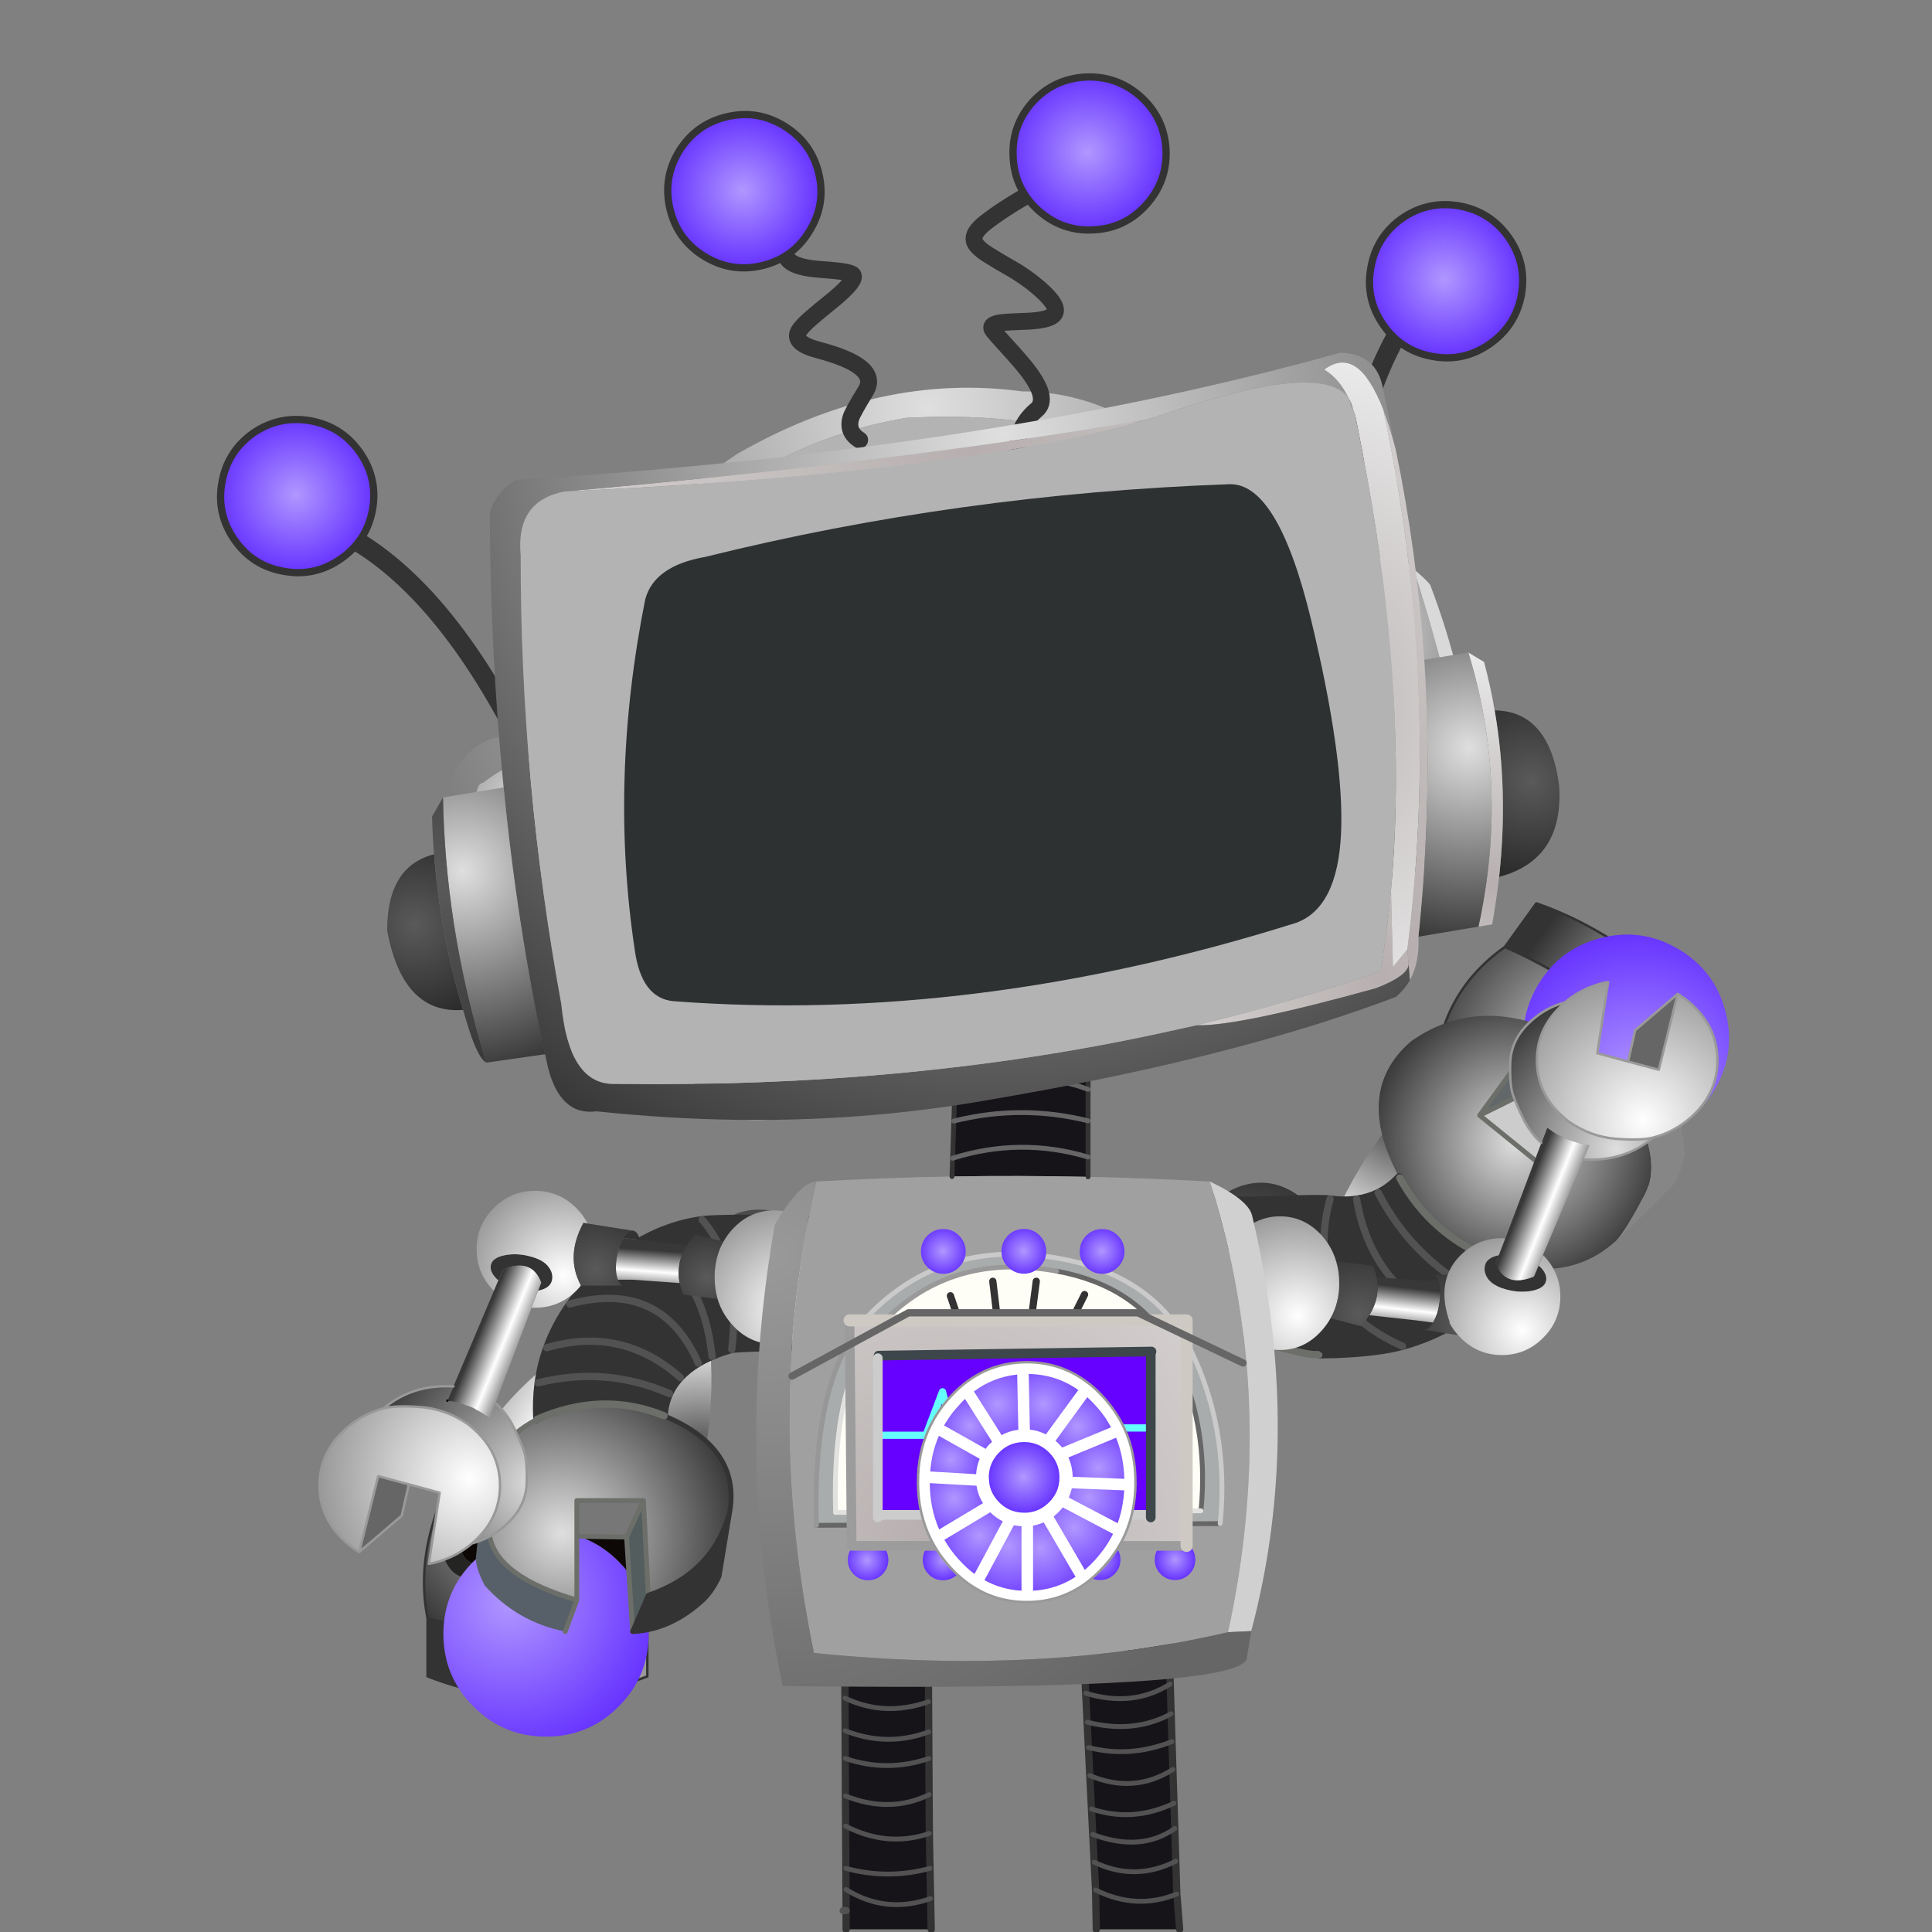 
<svg xmlns="http://www.w3.org/2000/svg" version="1.1" xmlns:xlink="http://www.w3.org/1999/xlink" preserveAspectRatio="none" x="0px" y="0px" width="800px" height="800px" viewBox="0 0 800 800">
<rect x="0" y="0" width="800" height="800" fill="#808080" stroke="none"/>
<defs>
<radialGradient id="Gradient_1" gradientUnits="userSpaceOnUse" cx="0" cy="0" r="71.05" fx="0" fy="0" gradientTransform="matrix( 1, 0, 0, 1, 658.15,446.1) " spreadMethod="pad">
<stop  offset="0%" stop-color="#DFDFDF"/>

<stop  offset="100%" stop-color="#383838"/>
</radialGradient>

<linearGradient id="Gradient_2" gradientUnits="userSpaceOnUse" x1="688.15" y1="428.762" x2="598.15" y2="360.738" spreadMethod="pad">
<stop  offset="0%" stop-color="#999999"/>

<stop  offset="9.412%" stop-color="#FFFFFF"/>

<stop  offset="20.392%" stop-color="#999999"/>

<stop  offset="54.51%" stop-color="#333333"/>
</linearGradient>

<radialGradient id="Gradient_3" gradientUnits="userSpaceOnUse" cx="0" cy="0" r="62.025" fx="0" fy="0" gradientTransform="matrix( 1, 0, 0, 1, 594.05,659) " spreadMethod="pad">
<stop  offset="0.784%" stop-color="#B096FF"/>

<stop  offset="100%" stop-color="#6633FF"/>
</radialGradient>

<radialGradient id="Gradient_4" gradientUnits="userSpaceOnUse" cx="0" cy="0" r="109.375" fx="0" fy="0" gradientTransform="matrix( 1, 0, 0, 1, 516.05,620.05) " spreadMethod="pad">
<stop  offset="0.392%" stop-color="#333333"/>

<stop  offset="30.98%" stop-color="#666666"/>

<stop  offset="69.02%" stop-color="#FFFFFF"/>

<stop  offset="97.647%" stop-color="#999999"/>
</radialGradient>

<radialGradient id="Gradient_5" gradientUnits="userSpaceOnUse" cx="0" cy="0" r="36.125" fx="0" fy="0" gradientTransform="matrix( 1, 0, 0, 1, 491.05,512) " spreadMethod="pad">
<stop  offset="0%" stop-color="#5A5A5A"/>

<stop  offset="100%" stop-color="#383838"/>
</radialGradient>

<radialGradient id="Gradient_6" gradientUnits="userSpaceOnUse" cx="0" cy="0" r="0" fx="0" fy="0" gradientTransform="matrix( NaN, NaN, NaN, NaN, -133.9,109.1) " spreadMethod="pad">
<stop  offset="0%" stop-color="#B7AFAF"/>

<stop  offset="100%" stop-color="#D3CFCE"/>
</radialGradient>

<radialGradient id="Gradient_7" gradientUnits="userSpaceOnUse" cx="0" cy="0" r="61.598" fx="0" fy="0" gradientTransform="matrix( 0.966, -0.259, 0.259, 0.966, 627.55,478.95) " spreadMethod="pad">
<stop  offset="0%" stop-color="#DFDFDF"/>

<stop  offset="100%" stop-color="#383838"/>
</radialGradient>

<linearGradient id="Gradient_8" gradientUnits="userSpaceOnUse" x1="582.5" y1="533.213" x2="578.6" y2="567.188" spreadMethod="pad">
<stop  offset="0%" stop-color="#383838"/>

<stop  offset="26.667%" stop-color="#FFFFFF"/>

<stop  offset="41.961%" stop-color="#999999"/>

<stop  offset="100%" stop-color="#CCCCCC"/>
</linearGradient>

<radialGradient id="Gradient_9" gradientUnits="userSpaceOnUse" cx="0" cy="0" r="23" fx="0" fy="0" gradientTransform="matrix( 1, 0, 0, -1, 605.3,547.7) " spreadMethod="pad">
<stop  offset="0%" stop-color="#5A5A5A"/>

<stop  offset="100%" stop-color="#383838"/>
</radialGradient>

<radialGradient id="Gradient_10" gradientUnits="userSpaceOnUse" cx="0" cy="0" r="24.55" fx="0" fy="0" gradientTransform="matrix( 1, 0, 0, -1, 562.75,544.15) " spreadMethod="pad">
<stop  offset="0%" stop-color="#5A5A5A"/>

<stop  offset="100%" stop-color="#383838"/>
</radialGradient>

<radialGradient id="Gradient_11" gradientUnits="userSpaceOnUse" cx="0" cy="0" r="43.2" fx="0" fy="0" gradientTransform="matrix( 1, 0, 0, -1, 537.3,544.7) " spreadMethod="pad">
<stop  offset="0%" stop-color="#FFFFFF"/>

<stop  offset="100%" stop-color="#999999"/>
</radialGradient>

<radialGradient id="Gradient_12" gradientUnits="userSpaceOnUse" cx="0" cy="0" r="40.8" fx="0" fy="0" gradientTransform="matrix( 1, 0, 0, -1, 638.3,556.7) " spreadMethod="pad">
<stop  offset="0%" stop-color="#FFFFFF"/>

<stop  offset="100%" stop-color="#999999"/>
</radialGradient>

<linearGradient id="Gradient_13" gradientUnits="userSpaceOnUse" x1="638.625" y1="503.363" x2="676.075" y2="518.337" spreadMethod="pad">
<stop  offset="0%" stop-color="#383838"/>

<stop  offset="26.667%" stop-color="#FFFFFF"/>

<stop  offset="41.961%" stop-color="#999999"/>

<stop  offset="100%" stop-color="#CCCCCC"/>
</linearGradient>

<radialGradient id="Gradient_14" gradientUnits="userSpaceOnUse" cx="0" cy="0" r="64.5" fx="0" fy="0" gradientTransform="matrix( 1, 0, 0, -1, 677.3,481.7) " spreadMethod="pad">
<stop  offset="0%" stop-color="#DFDFDF"/>

<stop  offset="100%" stop-color="#383838"/>
</radialGradient>

<radialGradient id="Gradient_15" gradientUnits="userSpaceOnUse" cx="0" cy="0" r="59.75" fx="0" fy="0" gradientTransform="matrix( 1, 0, 0, -1, 688.3,469.7) " spreadMethod="pad">
<stop  offset="0%" stop-color="#FFFFFF"/>

<stop  offset="100%" stop-color="#999999"/>
</radialGradient>

<linearGradient id="Gradient_16" gradientUnits="userSpaceOnUse" x1="260.988" y1="686.688" x2="149.012" y2="685.713" spreadMethod="pad">
<stop  offset="0%" stop-color="#999999"/>

<stop  offset="9.412%" stop-color="#FFFFFF"/>

<stop  offset="20.392%" stop-color="#999999"/>

<stop  offset="54.51%" stop-color="#333333"/>
</linearGradient>

<radialGradient id="Gradient_17" gradientUnits="userSpaceOnUse" cx="0" cy="0" r="82.75" fx="0" fy="0" gradientTransform="matrix( 1, 0, 0, 1, 235.05,611.15) " spreadMethod="pad">
<stop  offset="0%" stop-color="#DFDFDF"/>

<stop  offset="100%" stop-color="#383838"/>
</radialGradient>

<radialGradient id="Gradient_18" gradientUnits="userSpaceOnUse" cx="0" cy="0" r="63.1" fx="0" fy="0" gradientTransform="matrix( 1, 0, 0, 1, 204.1,659.1) " spreadMethod="pad">
<stop  offset="0.784%" stop-color="#B096FF"/>

<stop  offset="100%" stop-color="#6633FF"/>
</radialGradient>

<radialGradient id="Gradient_19" gradientUnits="userSpaceOnUse" cx="0" cy="0" r="109.6" fx="0" fy="0" gradientTransform="matrix( 1, 0, 0, 1, 284.1,623.15) " spreadMethod="pad">
<stop  offset="0.392%" stop-color="#333333"/>

<stop  offset="30.98%" stop-color="#666666"/>

<stop  offset="69.02%" stop-color="#FFFFFF"/>

<stop  offset="97.647%" stop-color="#999999"/>
</radialGradient>

<radialGradient id="Gradient_20" gradientUnits="userSpaceOnUse" cx="0" cy="0" r="36.1" fx="0" fy="0" gradientTransform="matrix( 1, 0, 0, 1, 303.1,513.1) " spreadMethod="pad">
<stop  offset="0%" stop-color="#5A5A5A"/>

<stop  offset="100%" stop-color="#383838"/>
</radialGradient>

<radialGradient id="Gradient_21" gradientUnits="userSpaceOnUse" cx="0" cy="0" r="74" fx="0" fy="0" gradientTransform="matrix( 1, 0, 0, 1, 232.5,640.9) " spreadMethod="pad">
<stop  offset="0%" stop-color="#DFDFDF"/>

<stop  offset="100%" stop-color="#383838"/>
</radialGradient>

<radialGradient id="Gradient_22" gradientUnits="userSpaceOnUse" cx="0" cy="0" r="40.65" fx="0" fy="0" gradientTransform="matrix( 1, 0, 0, 1, 237.05,426.05) " spreadMethod="pad">
<stop  offset="0%" stop-color="#FFFFFF"/>

<stop  offset="100%" stop-color="#999999"/>
</radialGradient>

<radialGradient id="Gradient_23" gradientUnits="userSpaceOnUse" cx="0" cy="0" r="21.85" fx="0" fy="0" gradientTransform="matrix( 1, 0, 0, 1, 250.55,428.6) " spreadMethod="pad">
<stop  offset="0%" stop-color="#5A5A5A"/>

<stop  offset="100%" stop-color="#383838"/>
</radialGradient>

<linearGradient id="Gradient_24" gradientUnits="userSpaceOnUse" x1="273.525" y1="436.5" x2="271.075" y2="403.5" spreadMethod="pad">
<stop  offset="0%" stop-color="#383838"/>

<stop  offset="26.667%" stop-color="#FFFFFF"/>

<stop  offset="41.961%" stop-color="#999999"/>

<stop  offset="100%" stop-color="#CCCCCC"/>
</linearGradient>

<radialGradient id="Gradient_25" gradientUnits="userSpaceOnUse" cx="0" cy="0" r="18.9" fx="0" fy="0" gradientTransform="matrix( 1, 0, 0, 1, 296.55,425.1) " spreadMethod="pad">
<stop  offset="0%" stop-color="#5A5A5A"/>

<stop  offset="100%" stop-color="#383838"/>
</radialGradient>

<radialGradient id="Gradient_26" gradientUnits="userSpaceOnUse" cx="0" cy="0" r="43.2" fx="0" fy="0" gradientTransform="matrix( 1, 0, 0, 1, 331.45,411.9) " spreadMethod="pad">
<stop  offset="0%" stop-color="#FFFFFF"/>

<stop  offset="100%" stop-color="#999999"/>
</radialGradient>

<linearGradient id="Gradient_27" gradientUnits="userSpaceOnUse" x1="202.425" y1="402.95" x2="239.975" y2="387.55" spreadMethod="pad">
<stop  offset="0%" stop-color="#383838"/>

<stop  offset="26.667%" stop-color="#FFFFFF"/>

<stop  offset="41.961%" stop-color="#999999"/>

<stop  offset="100%" stop-color="#CCCCCC"/>
</linearGradient>

<radialGradient id="Gradient_28" gradientUnits="userSpaceOnUse" cx="0" cy="0" r="70.55" fx="0" fy="0" gradientTransform="matrix( 1, 0, 0, 1, 225.05,340.05) " spreadMethod="pad">
<stop  offset="0%" stop-color="#DFDFDF"/>

<stop  offset="100%" stop-color="#383838"/>
</radialGradient>

<radialGradient id="Gradient_29" gradientUnits="userSpaceOnUse" cx="0" cy="0" r="62.3" fx="0" fy="0" gradientTransform="matrix( 1, 0, 0, 1, 198.05,342.05) " spreadMethod="pad">
<stop  offset="0%" stop-color="#FFFFFF"/>

<stop  offset="100%" stop-color="#999999"/>
</radialGradient>

<radialGradient id="Gradient_30" gradientUnits="userSpaceOnUse" cx="0" cy="0" r="258.5" fx="0" fy="0" gradientTransform="matrix( 1, 0, 0, 1, 319.1,526.1) " spreadMethod="pad">
<stop  offset="0%" stop-color="#999999"/>

<stop  offset="88.627%" stop-color="#666666"/>
</radialGradient>

<radialGradient id="Gradient_31" gradientUnits="userSpaceOnUse" cx="0" cy="0" r="55.35" fx="0" fy="0" gradientTransform="matrix( 1, 0, 0, 1, 223.05,431.1) " spreadMethod="pad">
<stop  offset="0%" stop-color="#5A5A5A"/>

<stop  offset="100%" stop-color="#383838"/>
</radialGradient>

<radialGradient id="Gradient_32" gradientUnits="userSpaceOnUse" cx="0" cy="0" r="87.15" fx="0" fy="0" gradientTransform="matrix( 1, 0, 0, 1, 220.05,341.05) " spreadMethod="pad">
<stop  offset="0%" stop-color="#DFDFDF"/>

<stop  offset="100%" stop-color="#383838"/>
</radialGradient>

<radialGradient id="Gradient_33" gradientUnits="userSpaceOnUse" cx="0" cy="0" r="129.5" fx="0" fy="0" gradientTransform="matrix( 1, 0, 0, 1, 236.1,308.05) " spreadMethod="pad">
<stop  offset="0%" stop-color="#999999"/>

<stop  offset="88.627%" stop-color="#666666"/>
</radialGradient>

<radialGradient id="Gradient_34" gradientUnits="userSpaceOnUse" cx="0" cy="0" r="96.85" fx="0" fy="0" gradientTransform="matrix( 1, 0, 0, 1, 562.15,269.05) " spreadMethod="pad">
<stop  offset="0%" stop-color="#DFDFDF"/>

<stop  offset="100%" stop-color="#383838"/>
</radialGradient>

<radialGradient id="Gradient_35" gradientUnits="userSpaceOnUse" cx="0" cy="0" r="62.1" fx="0" fy="0" gradientTransform="matrix( 1, 0, 0, 1, 554.15,371.1) " spreadMethod="pad">
<stop  offset="0%" stop-color="#5A5A5A"/>

<stop  offset="100%" stop-color="#383838"/>
</radialGradient>

<radialGradient id="Gradient_36" gradientUnits="userSpaceOnUse" cx="0" cy="0" r="213.1" fx="0" fy="0" gradientTransform="matrix( 1, 0, 0, 1, 548.6,384.05) " spreadMethod="pad">
<stop  offset="0%" stop-color="#B7AFAF"/>

<stop  offset="100%" stop-color="#EAEAEA"/>
</radialGradient>

<radialGradient id="Gradient_37" gradientUnits="userSpaceOnUse" cx="0" cy="0" r="302.2" fx="0" fy="0" gradientTransform="matrix( 1, 0, 0, 1, 384.1,175.05) " spreadMethod="pad">
<stop  offset="0%" stop-color="#DFDFDF"/>

<stop  offset="100%" stop-color="#383838"/>
</radialGradient>

<radialGradient id="Gradient_38" gradientUnits="userSpaceOnUse" cx="0" cy="0" r="32.412" fx="0" fy="0" gradientTransform="matrix( 1, 0, 0, 1, 122.5,210.8) " spreadMethod="pad">
<stop  offset="0.784%" stop-color="#B096FF"/>

<stop  offset="100%" stop-color="#6633FF"/>
</radialGradient>

<radialGradient id="Gradient_39" gradientUnits="userSpaceOnUse" cx="0" cy="0" r="19.462" fx="0" fy="0" gradientTransform="matrix( 1, 0, 0, 1, 344.35,106.3) " spreadMethod="pad">
<stop  offset="0.784%" stop-color="#B096FF"/>

<stop  offset="100%" stop-color="#6633FF"/>
</radialGradient>

<radialGradient id="Gradient_40" gradientUnits="userSpaceOnUse" cx="0" cy="0" r="19.762" fx="0" fy="0" gradientTransform="matrix( 1, 0, 0, 1, 471.75,112.9) " spreadMethod="pad">
<stop  offset="0.784%" stop-color="#B096FF"/>

<stop  offset="100%" stop-color="#6633FF"/>
</radialGradient>

<radialGradient id="Gradient_41" gradientUnits="userSpaceOnUse" cx="0" cy="0" r="19.788" fx="0" fy="0" gradientTransform="matrix( 1, 0, 0, 1, 471.85,113) " spreadMethod="pad">
<stop  offset="0.784%" stop-color="#B096FF"/>

<stop  offset="100%" stop-color="#6633FF"/>
</radialGradient>

<radialGradient id="Gradient_42" gradientUnits="userSpaceOnUse" cx="0" cy="0" r="193.675" fx="0" fy="0" gradientTransform="matrix( 1, 0, 0, 1, 416,225.25) " spreadMethod="pad">
<stop  offset="0%" stop-color="#B7AFAF"/>

<stop  offset="100%" stop-color="#D3CFCE"/>
</radialGradient>

<radialGradient id="Gradient_43" gradientUnits="userSpaceOnUse" cx="0" cy="0" r="47.325" fx="0" fy="0" gradientTransform="matrix( 1, 0, 0, 1, 647.45,420.55) " spreadMethod="pad">
<stop  offset="0%" stop-color="#5A5A5A"/>

<stop  offset="100%" stop-color="#292929"/>
</radialGradient>

<radialGradient id="Gradient_44" gradientUnits="userSpaceOnUse" cx="0" cy="0" r="91.225" fx="0" fy="0" gradientTransform="matrix( 1, 0, 0, 1, 563.1,499.3) " spreadMethod="pad">
<stop  offset="0%" stop-color="#B7AFAF"/>

<stop  offset="100%" stop-color="#D3CFCE"/>
</radialGradient>

<radialGradient id="Gradient_45" gradientUnits="userSpaceOnUse" cx="0" cy="0" r="47.225" fx="0" fy="0" gradientTransform="matrix( 1, 0, 0, 1, 120.35,400.45) " spreadMethod="pad">
<stop  offset="0%" stop-color="#5A5A5A"/>

<stop  offset="100%" stop-color="#292929"/>
</radialGradient>

<radialGradient id="Gradient_46" gradientUnits="userSpaceOnUse" cx="0" cy="0" r="94.025" fx="0" fy="0" gradientTransform="matrix( 1, 0, 0, 1, 146.45,379.4) " spreadMethod="pad">
<stop  offset="0%" stop-color="#DFDFDF"/>

<stop  offset="100%" stop-color="#383838"/>
</radialGradient>

<radialGradient id="Gradient_47" gradientUnits="userSpaceOnUse" cx="0" cy="0" r="87.725" fx="0" fy="0" gradientTransform="matrix( 1, 0, 0, 1, 135.45,382.4) " spreadMethod="pad">
<stop  offset="0%" stop-color="#5A5A5A"/>

<stop  offset="100%" stop-color="#383838"/>
</radialGradient>

<radialGradient id="Gradient_48" gradientUnits="userSpaceOnUse" cx="0" cy="0" r="109.625" fx="0" fy="0" gradientTransform="matrix( 1, 0, 0, 1, 622.3,465.7) " spreadMethod="pad">
<stop  offset="0%" stop-color="#B7AFAF"/>

<stop  offset="100%" stop-color="#EAEAEA"/>
</radialGradient>

<radialGradient id="Gradient_49" gradientUnits="userSpaceOnUse" cx="0" cy="0" r="91.575" fx="0" fy="0" gradientTransform="matrix( 1, 0, 0, 1, 621.35,400.45) " spreadMethod="pad">
<stop  offset="0%" stop-color="#DFDFDF"/>

<stop  offset="100%" stop-color="#383838"/>
</radialGradient>

<radialGradient id="Gradient_50" gradientUnits="userSpaceOnUse" cx="0" cy="0" r="254.825" fx="0" fy="0" gradientTransform="matrix( 1, 0, 0, 1, 577.65,490.3) " spreadMethod="pad">
<stop  offset="0%" stop-color="#B7AFAF"/>

<stop  offset="100%" stop-color="#D3CFCE"/>
</radialGradient>

<radialGradient id="Gradient_51" gradientUnits="userSpaceOnUse" cx="0" cy="0" r="374.975" fx="0" fy="0" gradientTransform="matrix( 1, 0, 0, 1, 429.6,218.7) " spreadMethod="pad">
<stop  offset="0%" stop-color="#DFDFDF"/>

<stop  offset="100%" stop-color="#383838"/>
</radialGradient>

<radialGradient id="Gradient_52" gradientUnits="userSpaceOnUse" cx="0" cy="0" r="164.575" fx="0" fy="0" gradientTransform="matrix( 1, 0, 0, 1, 530.95,364.3) " spreadMethod="pad">
<stop  offset="0%" stop-color="#B7AFAF"/>

<stop  offset="100%" stop-color="#EAEAEA"/>
</radialGradient>

<radialGradient id="Gradient_53" gradientUnits="userSpaceOnUse" cx="0" cy="0" r="8.5" fx="0" fy="0" gradientTransform="matrix( 1, 0, 0, 1, 390.5,651.95) " spreadMethod="pad">
<stop  offset="0.784%" stop-color="#B096FF"/>

<stop  offset="100%" stop-color="#6633FF"/>
</radialGradient>

<radialGradient id="Gradient_54" gradientUnits="userSpaceOnUse" cx="0" cy="0" r="8.85" fx="0" fy="0" gradientTransform="matrix( 1, 0, 0, 1, 359.05,652.1) " spreadMethod="pad">
<stop  offset="0.784%" stop-color="#B096FF"/>

<stop  offset="100%" stop-color="#6633FF"/>
</radialGradient>

<radialGradient id="Gradient_55" gradientUnits="userSpaceOnUse" cx="0" cy="0" r="8.5" fx="0" fy="0" gradientTransform="matrix( 1, 0, 0, 1, 486.55,651.85) " spreadMethod="pad">
<stop  offset="0.784%" stop-color="#B096FF"/>

<stop  offset="100%" stop-color="#6633FF"/>
</radialGradient>

<radialGradient id="Gradient_56" gradientUnits="userSpaceOnUse" cx="0" cy="0" r="8.5" fx="0" fy="0" gradientTransform="matrix( 1, 0, 0, 1, 455.55,651.85) " spreadMethod="pad">
<stop  offset="0.784%" stop-color="#B096FF"/>

<stop  offset="100%" stop-color="#6633FF"/>
</radialGradient>

<radialGradient id="Gradient_57" gradientUnits="userSpaceOnUse" cx="0" cy="0" r="8.5" fx="0" fy="0" gradientTransform="matrix( 1, 0, 0, 1, 422.55,651.85) " spreadMethod="pad">
<stop  offset="0.784%" stop-color="#B096FF"/>

<stop  offset="100%" stop-color="#6633FF"/>
</radialGradient>

<radialGradient id="Gradient_58" gradientUnits="userSpaceOnUse" cx="0" cy="0" r="159.375" fx="0" fy="0" gradientTransform="matrix( 1, 0, 0, 1, 358.8,662.95) " spreadMethod="pad">
<stop  offset="0%" stop-color="#B7AFAF"/>

<stop  offset="100%" stop-color="#D3CFCE"/>
</radialGradient>

<radialGradient id="Gradient_59" gradientUnits="userSpaceOnUse" cx="0" cy="0" r="8.475" fx="0" fy="0" gradientTransform="matrix( 1, 0, 0, 1, 128.15,457.8) " spreadMethod="pad">
<stop  offset="0.784%" stop-color="#B096FF"/>

<stop  offset="100%" stop-color="#6633FF"/>
</radialGradient>

<radialGradient id="Gradient_60" gradientUnits="userSpaceOnUse" cx="0" cy="0" r="20.325" fx="0" fy="0" gradientTransform="matrix( 1, 0, 0, 1, 385.75,477.25) " spreadMethod="pad">
<stop  offset="0.784%" stop-color="#B096FF"/>

<stop  offset="100%" stop-color="#6633FF"/>
</radialGradient>

<radialGradient id="Gradient_61" gradientUnits="userSpaceOnUse" cx="0" cy="0" r="14.625" fx="0" fy="0" gradientTransform="matrix( 1, 0, 0, 1, 366,447.2) " spreadMethod="pad">
<stop  offset="0.784%" stop-color="#B096FF"/>

<stop  offset="100%" stop-color="#6633FF"/>
</radialGradient>

<radialGradient id="Gradient_62" gradientUnits="userSpaceOnUse" cx="0" cy="0" r="17.725" fx="0" fy="0" gradientTransform="matrix( 1, 0, 0, 1, 375.75,473.5) " spreadMethod="pad">
<stop  offset="0.784%" stop-color="#B096FF"/>

<stop  offset="100%" stop-color="#6633FF"/>
</radialGradient>

<radialGradient id="Gradient_63" gradientUnits="userSpaceOnUse" cx="0" cy="0" r="19.775" fx="0" fy="0" gradientTransform="matrix( 1, 0, 0, 1, 397,477.95) " spreadMethod="pad">
<stop  offset="0.784%" stop-color="#B096FF"/>

<stop  offset="100%" stop-color="#6633FF"/>
</radialGradient>

<radialGradient id="Gradient_64" gradientUnits="userSpaceOnUse" cx="0" cy="0" r="16.125" fx="0" fy="0" gradientTransform="matrix( 1, 0, 0, 1, 367,460.7) " spreadMethod="pad">
<stop  offset="0.784%" stop-color="#B096FF"/>

<stop  offset="100%" stop-color="#6633FF"/>
</radialGradient>

<radialGradient id="Gradient_65" gradientUnits="userSpaceOnUse" cx="0" cy="0" r="17.375" fx="0" fy="0" gradientTransform="matrix( 1, 0, 0, 1, 398,427.95) " spreadMethod="pad">
<stop  offset="0.784%" stop-color="#B096FF"/>

<stop  offset="100%" stop-color="#6633FF"/>
</radialGradient>

<radialGradient id="Gradient_66" gradientUnits="userSpaceOnUse" cx="0" cy="0" r="17.475" fx="0" fy="0" gradientTransform="matrix( 1, 0, 0, 1, 382.25,427.95) " spreadMethod="pad">
<stop  offset="0.784%" stop-color="#B096FF"/>

<stop  offset="100%" stop-color="#6633FF"/>
</radialGradient>

<radialGradient id="Gradient_67" gradientUnits="userSpaceOnUse" cx="0" cy="0" r="12.725" fx="0" fy="0" gradientTransform="matrix( 1, 0, 0, 1, 391.2,453.25) " spreadMethod="pad">
<stop  offset="0.784%" stop-color="#B096FF"/>

<stop  offset="100%" stop-color="#6633FF"/>
</radialGradient>

<radialGradient id="Gradient_68" gradientUnits="userSpaceOnUse" cx="0" cy="0" r="14.925" fx="0" fy="0" gradientTransform="matrix( 1, 0, 0, 1, 372.5,435.45) " spreadMethod="pad">
<stop  offset="0.784%" stop-color="#B096FF"/>

<stop  offset="100%" stop-color="#6633FF"/>
</radialGradient>

<radialGradient id="Gradient_69" gradientUnits="userSpaceOnUse" cx="0" cy="0" r="19.725" fx="0" fy="0" gradientTransform="matrix( 1, 0, 0, 1, 408.75,470.7) " spreadMethod="pad">
<stop  offset="0.784%" stop-color="#B096FF"/>

<stop  offset="100%" stop-color="#6633FF"/>
</radialGradient>

<radialGradient id="Gradient_70" gradientUnits="userSpaceOnUse" cx="0" cy="0" r="16.275" fx="0" fy="0" gradientTransform="matrix( 1, 0, 0, 1, 417,449.95) " spreadMethod="pad">
<stop  offset="0.784%" stop-color="#B096FF"/>

<stop  offset="100%" stop-color="#6633FF"/>
</radialGradient>

<radialGradient id="Gradient_71" gradientUnits="userSpaceOnUse" cx="0" cy="0" r="17.825" fx="0" fy="0" gradientTransform="matrix( 1, 0, 0, 1, 413.75,460.2) " spreadMethod="pad">
<stop  offset="0.784%" stop-color="#B096FF"/>

<stop  offset="100%" stop-color="#6633FF"/>
</radialGradient>

<radialGradient id="Gradient_72" gradientUnits="userSpaceOnUse" cx="0" cy="0" r="16.725" fx="0" fy="0" gradientTransform="matrix( 1, 0, 0, 1, 409.75,435.7) " spreadMethod="pad">
<stop  offset="0.784%" stop-color="#B096FF"/>

<stop  offset="100%" stop-color="#6633FF"/>
</radialGradient>
</defs>

<g id="legs">
<g transform="matrix( 1, 0, 0, 1, 0,-6) ">
<g>
<g>
<path fill="#161419" stroke="none" d="
M 453.95 804.9
L 488.45 804.9 487.3 790.3
Q 470.475 797.044 453.65 788.6
L 453.95 804.9
M 451.25 741.2
L 451.95 755.05
Q 469.038 760.764 486.1 752.7
L 485.65 738.7
Q 469.458 748.908 451.25 741.2
M 453.05 777.1
L 453.65 788.6
Q 470.475 797.044 487.3 790.3
L 486.85 776.7
Q 469.975 785.201 453.05 777.1
M 452.45 765.6
L 453.05 777.1
Q 469.975 785.201 486.85 776.7
L 486.45 763.15
Q 472.358 773.062 452.45 765.6
M 451.95 755.05
L 452.45 765.6
Q 472.358 773.062 486.45 763.15
L 486.1 752.7
Q 469.038 760.764 451.95 755.05
M 450.65 729.6
L 451.25 741.2
Q 469.458 748.908 485.65 738.7
L 485.3 727.15
Q 467.988 734.026 450.65 729.6
M 450.15 719.1
L 450.65 729.6
Q 467.988 734.026 485.3 727.15
L 484.95 715.65
Q 469.458 724.052 450.15 719.1
M 449.05 697.3
L 449.55 707.1
Q 469.04 713.109 484.55 703.3
L 483.9 681.6 449.05 697.3
M 484.95 715.65
L 484.55 703.3
Q 469.04 713.109 449.55 707.1
L 450.15 719.1
Q 469.458 724.052 484.95 715.65
M 385.6 804.9
L 385.35 792.15
Q 366.893 798.667 350.3 788.4
L 350.35 797.15 350.35 804.9 385.6 804.9
M 384.7 749.15
L 384.6 734.15
Q 367.312 740.022 350 734.15
L 350.05 749.65
Q 368.352 757.019 384.7 749.15
M 350.25 779.65
L 350.3 788.4
Q 366.893 798.667 385.35 792.15
L 385.1 779.65
Q 367.675 784.381 350.25 779.65
M 350.15 762.15
L 350.25 779.65
Q 367.675 784.381 385.1 779.65
L 384.8 765.2
Q 367.488 771.069 350.15 762.15
M 350.05 749.65
L 350.15 762.15
Q 367.488 771.069 384.8 765.2
L 384.7 749.15
Q 368.352 757.019 350.05 749.65
M 384.5 710.65
L 384.45 701.4 349.8 695.25 349.85 709.15
Q 366.3 717.002 384.5 710.65
M 384.55 723.15
L 384.5 710.65
Q 366.3 717.002 349.85 709.15
L 349.95 722.65
Q 367.262 729.539 384.55 723.15
M 384.6 734.15
L 384.55 723.15
Q 367.262 729.539 349.95 722.65
L 350 734.15
Q 367.312 740.022 384.6 734.15 Z"/>
</g>
</g>

<g>
<path stroke="#333333" stroke-width="3" stroke-linejoin="round" stroke-linecap="round" fill="none" d="
M 384.625 734.15
L 384.575 723.15
M 349.95 722.65
L 350 734.15
M 384.625 734.15
L 384.725 749.15 384.825 765.2 385.1 779.65 385.35 792.15 385.6 804.9
M 350.35 797.15
L 350.35 804.9
M 384.575 723.15
L 384.5 710.65
M 349.875 709.15
L 349.95 722.65
M 384.5 710.65
L 384.45 701.4
M 349.8 695.25
L 349.875 709.15
M 350.075 749.65
L 350.15 762.15 350.25 779.65 350.3 788.4
M 350 734.15
L 350.075 749.65
M 483.9 681.6
L 484.575 703.3 484.95 715.65 485.3 727.15 485.675 738.7 486.125 752.7 486.45 763.15 486.875 776.7 487.3 790.3 488.475 804.9
M 453.95 804.9
L 453.65 788.6 453.075 777.1 452.475 765.6 451.95 755.05 451.25 741.2 450.675 729.6 450.15 719.1 449.55 707.1 449.05 697.3
M 350.3 788.4
L 350.35 797.15"/>
</g>

<g>
<path stroke="#525252" stroke-width="2" stroke-linejoin="round" stroke-linecap="round" fill="none" d="
M 349.95 722.65
Q 367.262 729.539 384.575 723.15
M 350 734.15
Q 367.312 740.022 384.625 734.15
M 349.875 709.15
Q 366.3 717.002 384.5 710.65
M 350.15 762.15
Q 367.488 771.069 384.825 765.2
M 350.25 779.65
Q 367.675 784.381 385.1 779.65
M 350.3 788.4
Q 366.893 798.667 385.35 792.15
M 350.075 749.65
Q 368.352 757.019 384.725 749.15
M 449.55 707.1
Q 469.04 713.109 484.575 703.3
M 450.675 729.6
Q 467.988 734.026 485.3 727.15
M 450.15 719.1
Q 469.458 724.052 484.95 715.65
M 451.25 741.2
Q 469.458 748.908 485.675 738.7
M 453.075 777.1
Q 469.975 785.201 486.875 776.7
M 452.475 765.6
Q 472.358 773.062 486.45 763.15
M 451.95 755.05
Q 469.038 760.764 486.125 752.7
M 453.65 788.6
Q 470.475 797.044 487.3 790.3"/>
</g>

<g>
<path stroke="#525252" stroke-width="3" stroke-linejoin="round" stroke-linecap="round" fill="none" d="
M 349.15 797.15
L 350.35 797.15"/>
</g>
</g>
</g>

<g id="r_arm_magnet">
<g transform="matrix( 1, 0, 0, 1, 0,-6) ">
<g>
<g>
<path fill="#161419" stroke="none" d="
M 579.6 508.35
Q 576.357 504.123 575.9 497.05 572.279 498.864 568.35 500.4 569.21 510.741 573.8 515.45 576.769 514.405 579.6 513.2 581.403 512.493 583.15 511.7 581.084 510.334 579.6 508.35
M 589.6 508.5
Q 592.301 507.047 594.85 505.45 591.751 504.457 589.6 502.5 585.588 498.895 584.85 491.95 582.325 493.636 579.6 495.15 577.789 496.143 575.9 497.05 576.357 504.123 579.6 508.35 581.084 510.334 583.15 511.7 586.477 510.196 589.6 508.5
M 494.05 510.5
L 500.25 527.65
Q 524.471 524.044 527.15 523.9 523.129 516.487 526.9 509.05 522.8 509.348 494.05 510.5
M 546.4 522
Q 550.913 521.365 555.2 520.5 551.437 513.994 551.65 505.5 547.541 506.442 543.2 507.15 541.888 514.6 546.4 522
M 535 508.3
Q 534.303 508.404 533.6 508.45 530.311 508.828 526.9 509.05 523.129 516.487 527.15 523.9 530.424 523.733 533.6 523.45 535.035 523.359 536.45 523.2 532.768 515.775 535 508.3
M 543.2 507.15
Q 539.201 507.838 535 508.3 532.768 515.775 536.45 523.2 541.555 522.741 546.4 522 541.888 514.6 543.2 507.15
M 565.1 518.15
Q 558.319 512.478 561.15 502.9 556.579 504.372 551.65 505.5 551.437 513.994 555.2 520.5 560.308 519.484 565.1 518.15
M 561.15 502.9
Q 558.319 512.478 565.1 518.15 569.584 516.931 573.8 515.45 569.21 510.741 568.35 500.4 564.889 501.77 561.15 502.9
M 593.1 485.8
Q 591.399 487.279 589.6 488.65 587.316 490.381 584.85 491.95 585.588 498.895 589.6 502.5 591.751 504.457 594.85 505.45 600.136 502.128 604.75 498.2 595.08 496.847 593.1 485.8
M 597.15 482.1
Q 595.193 484.036 593.1 485.8 595.08 496.847 604.75 498.2 608.299 495.257 611.45 491.95 600.423 487.939 597.15 482.1 Z"/>

<path fill="url(#Gradient_1)" stroke="none" d="
M 623.15 398.1
Q 584.607 425.365 597.15 482.1 600.423 487.939 611.45 491.95 623.398 496.233 632.15 496.1 673.402 491.109 695.2 451.1 665.139 416.647 623.15 398.1 Z"/>

<path fill="url(#Gradient_2)" stroke="none" d="
M 695.2 451.1
L 711.2 434.05
Q 676.912 394.101 636.15 380.05
L 623.15 398.1
Q 665.139 416.647 695.2 451.1 Z"/>
</g>
</g>

<g>
<path stroke="#333333" stroke-width="1" stroke-linejoin="round" stroke-linecap="round" fill="none" d="
M 623.15 398.1
L 636.15 380.05
Q 676.912 394.101 711.2 434.05
L 695.2 451.1
Q 673.402 491.109 632.15 496.1 623.398 496.233 611.45 491.95 608.299 495.257 604.775 498.225 600.136 502.128 594.85 505.45 592.301 507.047 589.6 508.5 586.477 510.196 583.15 511.7 581.403 512.493 579.6 513.225 576.769 514.405 573.8 515.45 569.584 516.931 565.1 518.175 560.308 519.484 555.2 520.5 550.913 521.365 546.4 522.025 541.555 522.741 536.45 523.225 535.035 523.359 533.6 523.475 530.424 523.733 527.15 523.9 524.471 524.044 500.25 527.65
L 494.05 510.5
Q 522.8 509.348 526.9 509.075 530.311 508.828 533.6 508.475 534.303 508.404 535 508.325 539.201 507.838 543.2 507.175 547.541 506.442 551.65 505.5 556.579 504.372 561.175 502.925 564.889 501.77 568.375 500.4 572.279 498.864 575.9 497.075 577.789 496.143 579.6 495.15 582.325 493.636 584.875 491.975 587.316 490.381 589.6 488.65 591.399 487.279 593.1 485.825 595.193 484.036 597.15 482.1 584.607 425.365 623.15 398.1 665.139 416.647 695.2 451.1
M 611.45 491.95
Q 600.423 487.939 597.15 482.1"/>
</g>

<g>
<path stroke="#666666" stroke-width="1" stroke-linejoin="round" stroke-linecap="round" fill="none" d="
M 561.175 502.925
Q 558.319 512.478 565.1 518.175
M 551.65 505.5
Q 551.437 513.994 555.2 520.5
M 543.2 507.175
Q 541.888 514.6 546.4 522.025
M 535 508.325
Q 532.768 515.775 536.45 523.225
M 526.9 509.075
Q 523.129 516.487 527.15 523.9
M 584.875 491.975
Q 585.588 498.895 589.6 502.525 591.751 504.457 594.85 505.45
M 575.9 497.075
Q 576.357 504.123 579.6 508.375 581.084 510.334 583.15 511.7
M 568.375 500.4
Q 569.21 510.741 573.8 515.45
M 593.1 485.825
Q 595.08 496.847 604.775 498.225"/>
</g>
</g>
</g>

<g id="r_arm_buff">
<g transform="matrix( 0.866, 0.5, 0.5, -0.866, -165.75,721.8) ">
<g>
<g>
<path fill="#242422" stroke="none" d="
M 612.3 644.35
Q 614.6 646.9 616.45 649.65 616.5 649.75 616.6 649.85 625.55 642.7 624.6 634.65 618.95 618.4 605.6 613.65 577.85 602.8 550.1 613.65 532.25 621.4 527.6 636.65 531.9 650.45 541.95 654.65 543.55 651.25 545.85 648.15 537.95 643.55 539.65 635.1 540.7 625.05 553.75 619.3 570.7 611.9 587.6 614.75 604.5 617.55 612.35 627.5 620.15 637.45 612.3 644.35 Z"/>

<path fill="url(#Gradient_3)" stroke="none" d="
M 610.65 642.6
Q 610.55 642.5 610.45 642.4 605.05 637.1 598.7 634.05 594.45 632.05 589.75 631.05 585.35 630.15 580.6 630.15 563 630.15 550.55 642.6 548.4 644.75 546.65 647 546.2 647.55 545.85 648.15 543.55 651.25 541.95 654.65 538.1 662.85 538.1 672.65 538.1 690.25 550.55 702.7 563 715.15 580.6 715.15 598.2 715.15 610.65 702.7 623.1 690.25 623.1 672.65 623.1 659.9 616.6 649.85 616.5 649.75 616.45 649.65 614.6 646.9 612.3 644.35 611.5 643.45 610.65 642.6 Z"/>

<path fill="#0B0805" stroke="none" d="
M 610.45 642.4
Q 610.55 642.5 610.65 642.6 611.5 643.45 612.3 644.35 620.15 637.45 612.35 627.5 604.5 617.55 587.6 614.75 570.7 611.9 553.75 619.3 540.7 625.05 539.65 635.1 537.95 643.55 545.85 648.15 546.2 647.55 546.65 647 548.4 644.75 550.55 642.6 563 630.15 580.6 630.15 585.35 630.15 589.75 631.05 594.45 632.05 598.7 634.05 605.05 637.1 610.45 642.4 Z"/>

<path fill="url(#Gradient_4)" stroke="none" d="
M 512.65 553.65
Q 512.6 553.9 512.6 554.15 509.25 598.1 527.6 636.65 532.25 621.4 550.1 613.65 577.85 602.8 605.6 613.65 618.95 618.4 624.6 634.65 625.2 622.4 618.1 610.15 592.9 556.7 538.6 540.15 514.15 537.2 512.65 553.65 Z"/>

<path fill="url(#Gradient_5)" stroke="none" d="
M 500.1 518.1
Q 509.9 514.15 518.05 520.55 517.35 511.2 510.6 504.45 503.1 496.95 492.45 496.95 481.8 496.95 474.3 504.45 466.8 511.95 466.8 522.6 466.8 533.25 474.3 540.75 481.8 548.25 492.45 548.25 498.8 548.25 504.05 545.6
L 494.1 535.65
Q 490.8 525.1 500.1 518.1 Z"/>

<path fill="#0D0806" stroke="none" d="
M 518.05 520.55
Q 509.9 514.15 500.1 518.1 490.8 525.1 494.1 535.65
L 504.05 545.6 512.65 553.65
Q 514.15 537.2 538.6 540.15
L 518.05 520.55 Z"/>
</g>
</g>
</g>
</g>

<g id="r_arm_jumbo_wrench">
<g transform="matrix( 1, 0, 0, 1, 0,-6) ">
<g>
<g>
<path fill="#333334" stroke="none" d="
M 484.35 550.25
Q 484.409 550.269 484.45 550.3 484.442 550.281 484.4 550.25
L 484.35 550.25
M 602.65 554.15
Q 610.05 549.65 616.4 543.55 585.9 529.35 570.65 499.85 566.45 501.9 561.75 502.55 567.9 539.5 602.65 554.15
M 616.4 543.55
Q 622.65 537.65 628 530.3 594.8 521.35 579.3 493.3 575.45 497.45 570.65 499.85 585.9 529.35 616.4 543.55
M 495.3 553.7
Q 495.9 553.794 496.5 553.85 518.131 556.654 484.4 550.25 484.442 550.281 484.45 550.3 490.144 552.093 495.3 553.7
M 561.75 502.55
Q 556.6 503.35 550.75 502.5 539.2 544.95 580.75 563.45 592.65 560.2 602.65 554.15 567.9 539.5 561.75 502.55
M 550.75 502.5
Q 547.2 501.998 528.45 502.7 509.746 503.41 503 502 496.263 500.628 473.3 508.95 483.062 519.519 478.95 535.3 476.346 545.475 484.4 550.25 518.131 556.654 496.5 553.85 495.9 553.794 495.3 553.7 538.964 567.347 544.95 566.9 550 566.5 551.55 566.7 552 566.8 552.6 566.9 570.95 566.2 580.75 563.45 539.2 544.95 550.75 502.5 Z"/>

<path fill="#626869" stroke="none" d="
M 612.7 467.85
L 629.95 459.3 656.25 422.3 639.45 431.1 612.7 467.85 Z"/>

<path fill="#CCCCCC" stroke="none" d="
M 612.7 467.85
L 637.55 488 648.3 474.6 629.95 459.3 612.7 467.85 Z"/>

<path fill="url(#Gradient_6)" stroke="none" d="
M 607.25 416.75
L 584.2 437.25
Q 608.85 419.75 639.45 431.1
L 656.25 422.3
Q 642.4 412 622.65 412.65 615.15 412.8 607.25 416.75 Z"/>

<path fill="#868686" stroke="none" d="
M 681.5 442.6
L 667.55 450.85
Q 690.15 483.3 681 500.7 673.05 515.7 669.05 519.9 675.65 514 691.65 497.9 695.45 494.55 697.6 484.1 696.45 460.55 681.5 442.6 Z"/>

<path fill="url(#Gradient_7)" stroke="none" d="
M 667.55 450.85
L 648.3 474.6 637.55 488 612.7 467.85 639.45 431.1
Q 608.85 419.75 584.2 437.25 560.3 457.95 579.3 493.3 594.8 521.35 628 530.3 651.35 534.95 667.75 521 668.3 520.45 669.05 519.9 673.05 515.7 681 500.7 690.15 483.3 667.55 450.85 Z"/>
</g>
</g>

<g>
<path stroke="#6C6F69" stroke-width="2" stroke-linejoin="round" stroke-linecap="round" fill="none" d="
M 667.55 450.85
L 648.3 474.6 637.55 488 612.7 467.85 639.45 431.1
M 681.5 442.6
L 667.55 450.85
M 612.7 467.85
L 629.95 459.3 656.25 422.3"/>
</g>

<g>
<path stroke="#333334" stroke-width="3" stroke-linejoin="round" stroke-linecap="round" fill="none" d="
M 473.3 508.975
Q 496.263 500.628 503 502.025 509.746 503.41 528.475 502.7 547.2 501.998 550.75 502.5 556.6 503.35 561.75 502.55 566.45 501.9 570.65 499.85 575.45 497.45 579.3 493.3
M 580.75 563.45
Q 570.95 566.2 552.6 566.9 549.5 566.95 546.1 567
M 628 530.3
Q 622.65 537.65 616.4 543.55 610.05 549.65 602.65 554.15 592.65 560.2 580.75 563.45
M 470.75 509.5
Q 472.036 509.226 473.3 508.975"/>
</g>

<g>
<path stroke="#6C6F69" stroke-width="3" stroke-linejoin="round" stroke-linecap="round" fill="none" d="
M 484.4 550.25
Q 518.131 556.654 496.525 553.875 495.9 553.794 495.3 553.7 538.964 567.347 544.95 566.9 546.05 566.9 546.1 567
M 473.3 508.975
Q 483.062 519.519 478.975 535.3 476.346 545.475 484.4 550.25 484.442 550.281 484.475 550.3 490.144 552.093 495.3 553.7 488.535 552.675 484.475 550.3 484.409 550.269 484.35 550.25
L 484.4 550.25"/>
</g>

<g>
<path stroke="#525252" stroke-width="3" stroke-linejoin="round" stroke-linecap="round" fill="none" d="
M 580.75 563.45
Q 539.2 544.95 550.75 502.5
M 616.4 543.55
Q 585.9 529.35 570.65 499.85
M 602.65 554.15
Q 567.9 539.5 561.75 502.55"/>
</g>
</g>

<g transform="matrix( -0.901, -0.729, 0.729, -0.901, 329.35,1196.8) ">
<g transform="matrix( -0.671, 0.543, -0.543, -0.671, 870.2,623.8) ">
<path stroke="#6C6F69" stroke-width="3" stroke-linejoin="round" stroke-linecap="round" fill="none" d="
M 627.871 524.32
Q 594.778 515.363 579.282 487.24"/>
</g>
</g>
</g>

<g id="r_arm_hinged_wrench">
<g>
<g>
<g>
<path fill="#333333" stroke="none" d="
M 589.75 550.65
Q 591.65 550.55 593.4 547.65
L 586.5 546.75
Q 586.55 547.05 586.65 547.3 587.55 550.5 589.45 550.65
L 589.65 550.65
Q 589.7 550.65 589.75 550.65
M 589.35 530.3
L 595.6 530.3
Q 594.85 528.35 593.65 527.85 593.25 527.7 592.8 527.7 591 527.7 589.35 530.3 Z"/>

<path fill="url(#Gradient_8)" stroke="none" d="
M 596.1 539.2
Q 596.8 534.45 595.85 531.05 595.75 530.65 595.6 530.3
L 589.35 530.3 570 528.9
Q 571.65 537.1 567 544.6
L 586.5 546.75 593.4 547.65
Q 593.5 547.45 593.6 547.3 595.45 543.95 596.1 539.2 Z"/>

<path fill="url(#Gradient_9)" stroke="none" d="
M 610.85 527.9
L 610.85 527.85 593.65 527.85
Q 594.85 528.35 595.6 530.3 595.75 530.65 595.85 531.05 596.8 534.45 596.1 539.2 595.45 543.95 593.6 547.3 593.5 547.45 593.4 547.65 591.65 550.55 589.75 550.65
L 609.85 553.85
Q 617.4 540 610.85 527.9 Z"/>

<path fill="url(#Gradient_10)" stroke="none" d="
M 553.25 522.2
Q 554.55 526.45 554.55 531.3 554.55 539.45 550.95 545.85
L 563.55 549.15
Q 565.6 546.9 567 544.6 571.65 537.1 570 528.9 569.55 526.55 568.55 524.15
L 553.25 522.2 Z"/>

<path fill="url(#Gradient_11)" stroke="none" d="
M 553.25 522.2
Q 551.55 516.4 547.4 511.7 540.2 503.65 530 503.65 526.9 503.65 524.1 504.4 519.6 505.6 515.8 508.65 514.15 510 512.6 511.7 505.45 519.85 505.45 531.3 505.45 542.8 512.6 550.85 516.4 555.15 521.1 557.2 525.2 559 530 559 540.2 559 547.4 550.85 549.5 548.5 550.95 545.85 554.55 539.45 554.55 531.3 554.55 526.45 553.25 522.2 Z"/>
</g>
</g>
</g>
</g>

<g id="r_arm_hinged_wrench_forearm">
<g transform="matrix( 1, 0, 0, 1, -8,-6) ">
<g>
<g>
<path fill="#333333" stroke="none" d="
M 622.95 529.85
Q 622.15 532.75 624.25 535.65 626.4 538.5 631.9 540 637.4 541.45 642.35 540.5 647.35 539.5 648.15 536.6 648.9 533.7 645.8 530.65 645.45 530.3 645.1 530.05
L 643.15 534.6
Q 631.2 539.45 627.35 529.1
L 628.65 525.75
Q 628.3 525.8 627.95 525.9 623.7 526.95 622.95 529.85 Z"/>

<path fill="url(#Gradient_12)" stroke="none" d="
M 631.35 518.75
Q 630.65 518.7 629.9 518.7 619.9 518.7 612.8 525.75 611.75 526.8 610.85 527.9 602.809 538.055 608.35 553.6
L 608.1 553.6
Q 609.85 557 612.8 559.95 619.9 567.1 629.9 567.1 639.9 567.1 647 559.95 654.1 552.9 654.1 542.9 654.1 532.9 647 525.75 646.95 525.7 646.9 525.7
L 645.1 530.05
Q 645.45 530.3 645.8 530.65 648.9 533.7 648.15 536.6 647.35 539.5 642.35 540.5 637.4 541.45 631.9 540 626.4 538.5 624.25 535.65 622.15 532.75 622.95 529.85 623.7 526.95 627.95 525.9 628.3 525.8 628.65 525.75
L 631.35 518.75 Z"/>

<path fill="#666666" stroke="none" d="
M 702.7 417.55
L 685.1 432.6 682.15 445.55 694.85 448.95 702.7 417.55 Z"/>

<path fill="url(#Gradient_13)" stroke="none" d="
M 663.7 486.1
L 666.2 480.25
Q 666.05 480.2 665.95 480.2 661.95 479.55 658.25 478.2 656 477.6 654.2 476.4 651.3 474.9 648.65 472.85
L 646.25 479.2 631.35 518.75 628.65 525.75 627.35 529.1
Q 631.2 539.45 643.15 534.6
L 645.1 530.05 646.9 525.7 663.7 486.1 Z"/>

<path fill="url(#Gradient_14)" stroke="none" d="
M 655.4 421.65
Q 655.7 421.35 656 421.1 647.3 423.35 640.45 430.25 633.6 437.15 633.35 446.3 633.1 455.4 634.5 459.45 635.9 463.45 638.8 469.35 641.75 475.25 646.25 479.2
L 648.65 472.85
Q 651.3 474.9 654.2 476.4 656 477.6 658.25 478.2 661.95 479.55 665.95 480.2 666.05 480.2 666.2 480.25
L 663.7 486.1
Q 665.2 486.2 666.75 486.2 681.7 486.2 692.5 477.05 687.45 478.35 677.05 477.55 666.7 476.7 657.7 470.5 656.5 469.6 655.4 468.6 647.8 461.9 645.5 453.35 644.4 449.45 644.4 445.15 644.4 431.4 655.4 421.65 Z"/>

<path fill="url(#Gradient_15)" stroke="none" d="
M 719.15 445.15
Q 719.15 431.4 708.25 421.65 705.6 419.3 702.7 417.55
L 694.85 448.95 682.15 445.55 669.4 442.1 673.9 412.65
Q 670.65 413.2 667.6 414.35 661.3 416.6 656 421.1 655.7 421.35 655.4 421.65 644.4 431.4 644.4 445.15 644.4 449.45 645.5 453.35 647.8 461.9 655.4 468.6 656.5 469.6 657.7 470.5 666.7 476.7 677.05 477.55 687.45 478.35 692.5 477.05 701.3 474.8 708.25 468.6 719.15 458.9 719.15 445.15 Z"/>
</g>
</g>

<g>
<path stroke="#999999" stroke-width="1" stroke-linejoin="round" stroke-linecap="round" fill="none" d="
M 692.5 477.05
Q 701.3 474.8 708.25 468.6 719.15 458.9 719.15 445.15 719.15 431.4 708.25 421.65 705.6 419.3 702.7 417.55
L 694.85 448.95 682.15 445.55 669.4 442.1 673.9 412.65
Q 670.65 413.2 667.6 414.35 661.3 416.6 656 421.1 655.7 421.35 655.4 421.65 644.4 431.4 644.4 445.15 644.4 449.45 645.5 453.35 647.8 461.9 655.4 468.6 656.5 469.6 657.7 470.5 666.7 476.7 677.05 477.55 687.45 478.35 692.5 477.05 681.7 486.2 666.75 486.2 665.2 486.2 663.7 486.1
M 646.25 479.2
Q 641.75 475.25 638.8 469.35 635.9 463.45 634.5 459.45 633.1 455.4 633.35 446.3 633.6 437.15 640.45 430.25 647.3 423.35 656 421.1
M 702.7 417.55
L 685.1 432.6 682.15 445.55"/>
</g>
</g>
</g>

<g id="l_arm_magnet">
<g>
<g>
<g>
<path fill="url(#Gradient_16)" stroke="none" d="
M 268.05 694.15
L 268.05 670.15
Q 224.45 681.7 177.05 670.15
L 177.05 694.15
Q 222.55 711.85 268.05 694.15 Z"/>

<path fill="#161419" stroke="none" d="
M 249.7 558.2
Q 252.4 554.45 255.55 551.1 253.2 544 243.05 538.9 239.45 542.85 236.15 547.4 243.8 547.45 249.7 558.2
M 270.1 538.95
Q 273.85 536.55 278 534.45 277.1 522.85 268.9 518.55 263.35 521.45 258.25 525.15 269.05 529.1 270.1 538.95
M 249.6 532.25
Q 246.2 535.35 243.05 538.9 253.2 544 255.55 551.1 259 547.3 263.1 544.05 258.9 533.85 249.6 532.25
M 258.25 525.15
Q 253.75 528.4 249.6 532.25 258.9 533.85 263.1 544.05 266.4 541.35 270.1 538.95 269.05 529.1 258.25 525.15
M 281.15 513.15
Q 274.75 515.4 268.9 518.55 277.1 522.85 278 534.45 282 532.45 286.35 530.75 288.65 521.95 281.15 513.15
M 313.2 523.55
Q 317.55 516.3 312.65 507.25 307.5 507.5 302.6 508.1 308.55 516.85 303.05 525.6 307.95 524.4 313.2 523.55
M 291.15 510.2
Q 290.6 510.3 290.1 510.45 285.5 511.6 281.15 513.15 288.65 521.95 286.35 530.75 288.2 530 290.1 529.35 291.35 528.9 292.65 528.5 293.8 528.1 295 527.75 298.45 518.95 293.15 510.2 298.45 518.95 295 527.75 298.9 526.55 303.05 525.6 308.55 516.85 302.6 508.1 296.7 508.85 291.15 510.2
M 320.8 507.15
Q 316.65 507.05 312.65 507.25 317.55 516.3 313.2 523.55 315.7 523.15 318.3 522.8 319.4 514.95 320.8 507.15
M 221.5 572.9
Q 218.6 579.25 216.1 586.3 221.2 585.6 227.05 586.15 232.1 586.9 236.65 588.45 237.35 585.35 238.15 582.45 238.2 582.35 238.2 582.3 229.6 573.15 221 575.4 229.6 573.15 238.2 582.3 238.55 581.15 238.9 580 240 576.6 241.35 573.4 236.3 565.75 225.5 564.6 223.4 568.6 221.5 572.9
M 230.95 555.05
Q 228.1 559.6 225.5 564.6 236.3 565.75 241.35 573.4 243.15 568.95 245.45 564.9 239.85 555.8 230.95 555.05
M 236.15 547.4
Q 233.45 551.05 230.95 555.05 239.85 555.8 245.45 564.9 247.4 561.4 249.7 558.2 243.8 547.45 236.15 547.4 Z"/>

<path fill="url(#Gradient_17)" stroke="none" d="
M 236.65 588.45
Q 232.1 586.9 227.05 586.15 221.2 585.6 216.1 586.3 200.85 588.45 192.4 602.2 170.65 637.65 177.05 670.15 224.45 681.7 268.05 670.15 275.05 645.9 268.05 618.15 257.6 595.4 236.65 588.45 Z"/>
</g>
</g>

<g>
<path stroke="#333333" stroke-width="1" stroke-linejoin="round" stroke-linecap="round" fill="none" d="
M 236.15 547.4
Q 233.45 551.05 230.95 555.05
M 245.45 564.9
Q 247.4 561.4 249.7 558.2
M 236.15 547.4
Q 239.45 542.85 243.05 538.9 246.2 535.35 249.6 532.25 253.75 528.4 258.25 525.15 263.35 521.45 268.9 518.55 274.75 515.4 281.15 513.15 285.5 511.6 290.1 510.45 290.6 510.3 291.15 510.2 296.7 508.85 302.6 508.1 307.5 507.5 312.65 507.25 316.65 507.05 320.8 507.15 319.4 514.95 318.3 522.8 315.7 523.15 313.2 523.55 307.95 524.4 303.05 525.6 298.9 526.55 295 527.75 293.8 528.1 292.65 528.5 291.35 528.9 290.1 529.35 288.2 530 286.35 530.75 282 532.45 278 534.45 273.85 536.55 270.1 538.95 266.4 541.35 263.1 544.05 259 547.3 255.55 551.1 252.4 554.45 249.7 558.2
M 230.95 555.05
Q 228.1 559.6 225.5 564.6
M 241.35 573.4
Q 243.15 568.95 245.45 564.9
M 225.5 564.6
Q 223.4 568.6 221.5 572.9 218.6 579.25 216.1 586.3 221.2 585.6 227.05 586.15 232.1 586.9 236.65 588.45 237.35 585.35 238.15 582.45
M 238.2 582.3
Q 238.55 581.15 238.9 580 240 576.6 241.35 573.4
M 268.05 670.15
Q 275.05 645.9 268.05 618.15 257.6 595.4 236.65 588.45
M 177.05 670.15
Q 170.65 637.65 192.4 602.2 200.85 588.45 216.1 586.3
M 177.05 670.15
L 177.05 694.15
Q 222.55 711.85 268.05 694.15
L 268.05 670.15
Q 224.45 681.7 177.05 670.15 Z"/>
</g>

<g>
<path stroke="#FF0000" stroke-width="1" stroke-linejoin="round" stroke-linecap="round" fill="none" d="
M 238.2 582.3
Q 238.2 582.35 238.15 582.45"/>
</g>

<g>
<path stroke="#666666" stroke-width="1" stroke-linejoin="round" stroke-linecap="round" fill="none" d="
M 230.95 555.05
Q 239.85 555.8 245.45 564.9
M 236.15 547.4
Q 243.8 547.45 249.7 558.2
M 225.5 564.6
Q 236.3 565.75 241.35 573.4
M 221 575.4
Q 229.6 573.15 238.2 582.3
M 312.65 507.25
Q 317.55 516.3 313.2 523.55
M 293.15 510.2
Q 298.45 518.95 295 527.75
M 302.6 508.1
Q 308.55 516.85 303.05 525.6
M 249.6 532.25
Q 258.9 533.85 263.1 544.05
M 258.25 525.15
Q 269.05 529.1 270.1 538.95
M 268.9 518.55
Q 277.1 522.85 278 534.45
M 281.15 513.15
Q 288.65 521.95 286.35 530.75
M 243.05 538.9
Q 253.2 544 255.55 551.1"/>
</g>
</g>
</g>

<g id="l_arm_buff">
<g transform="matrix( 1, 0, 0, 1, 7,3.95) ">
<g>
<g>
<path fill="url(#Gradient_18)" stroke="none" d="
M 253.85 648.1
Q 253.475 647.554 253.05 647 251.3 644.75 249.15 642.6 236.7 630.15 219.1 630.15 214.35 630.15 209.95 631.05 205.25 632.05 201 634.05 194.65 637.1 189.25 642.4 189.15 642.5 189.05 642.6 188.699 642.951 188.35 643.3 185.788 645.979 183.75 648.85 183.51 649.257 183.25 649.65 176.6 659.8 176.6 672.65 176.6 690.25 189.05 702.7 201.5 715.15 219.1 715.15 236.7 715.15 249.15 702.7 261.6 690.25 261.6 672.65 261.6 662.85 257.75 654.65 257.702 654.549 257.65 654.45 256.071 651.164 253.85 648.1 Z"/>

<path fill="#0D0806" stroke="none" d="
M 261.55 638.85
Q 263.873 632.299 252.55 622.85 229.923 609.859 206.75 616.35 189.073 621.899 184 632.85 182.689 640.565 188.35 643.3 188.699 642.951 189.05 642.6 189.15 642.5 189.25 642.4 194.65 637.1 201 634.05 205.25 632.05 209.95 631.05 214.35 630.15 219.1 630.15 236.7 630.15 249.15 642.6 251.3 644.75 253.05 647 253.475 647.554 253.85 648.1 261.027 644.434 261.55 638.85
M 305.6 535.65
Q 308.9 525.1 299.6 518.1 289.8 514.15 281.65 520.55
L 261.1 540.15
Q 285.9 537.15 287.1 554.15 287.118 554.382 287.1 554.6
L 295.8 545.7
Q 295.738 545.644 295.65 545.6
L 303.15 538.15
Q 304.37 536.898 305.6 535.65 Z"/>

<path fill="#242422" stroke="none" d="
M 252.55 622.85
Q 263.873 632.299 261.55 638.85 261.027 644.434 253.85 648.1 256.071 651.164 257.65 654.45 269.788 648.497 272.1 636.65 267.45 621.4 249.6 613.65 221.85 602.8 194.1 613.65 180.75 618.4 175.1 634.65 177.295 646.476 183.75 648.85 185.788 645.979 188.35 643.3 182.689 640.565 184 632.85 189.073 621.899 206.75 616.35 229.923 609.859 252.55 622.85 Z"/>

<path fill="url(#Gradient_19)" stroke="none" d="
M 287.1 554.6
Q 287.118 554.382 287.1 554.15 285.9 537.15 261.1 540.15 206.8 556.7 181.6 610.15 174.5 622.4 175.1 634.65 180.75 618.4 194.1 613.65 221.85 602.8 249.6 613.65 267.45 621.4 272.1 636.65 290.353 598.304 287.1 554.6 Z"/>

<path fill="url(#Gradient_20)" stroke="none" d="
M 299.6 518.1
Q 308.9 525.1 305.6 535.65 304.37 536.898 303.15 538.15
L 295.65 545.6
Q 295.738 545.644 295.8 545.7 301.006 548.25 307.25 548.25 317.9 548.25 325.4 540.75 332.9 533.25 332.9 522.6 332.9 511.95 325.4 504.45 317.9 496.95 307.25 496.95 296.6 496.95 289.1 504.45 282.35 511.2 281.65 520.55 289.8 514.15 299.6 518.1 Z"/>
</g>
</g>
</g>
</g>

<g id="l_arm_jumbo_wrench">
<g transform="matrix( 1, 0, 0, 1, 0,-6) ">
<g>
<g>
<path fill="#576068" stroke="none" d="
M 197.15 650.05
Q 196.45 654.35 200.7 662.5 214.2 677.65 234.05 681.6
L 238.85 668.55
Q 206.1 659 202.8 642.35 200 628.05 200.4 623.05 199.2 630.55 197.15 650.05 Z"/>

<path fill="#333334" stroke="none" d="
M 268.45 666.55
L 261.95 681.6
Q 276.8 680.95 289.7 669.75 294.65 665.6 297.75 658.7
L 302.1 632.4
Q 295.1 657.5 268.45 666.55
M 290.75 511.05
Q 307.1 530 303 564.8 305.9 563.95 363.5 563.3
L 363.5 511.5
Q 300.9 509.7 290.75 511.05
M 294.85 567.65
Q 298.55 566 303 564.8 307.1 530 290.75 511.05 276.25 512.95 262.6 521.25 290.7 529.1 294.85 567.65
M 262.6 521.25
Q 256.4 524.95 250.4 530 241.9 537.6 235.95 545.95 273.85 535.75 289.2 570.5 291.8 568.95 294.85 567.65 290.7 529.1 262.6 521.25
M 235.95 545.95
Q 229.8 554.6 226.4 564.05 257.6 555 281.75 576.45 284.8 573.1 289.2 570.5 273.85 535.75 235.95 545.95
M 226.4 564.05
Q 223.85 571.1 222.85 578.6 251 571.6 277.25 583.1 278.9 579.45 281.75 576.45 257.6 555 226.4 564.05
M 222.85 578.6
Q 221.85 585.95 222.3 593.75 249.35 581.8 275 592.25 275.35 587.3 277.25 583.1 251 571.6 222.85 578.6 Z"/>

<path fill="#535D5E" stroke="none" d="
M 266.45 627.35
L 259.45 642.45 261.95 681.6 268.45 666.55 266.45 627.35 Z"/>

<path fill="#777778" stroke="none" d="
M 259.45 642.45
L 266.45 627.35 238.85 627.35 238.85 642.15 259.45 642.45 Z"/>

<path fill="url(#Gradient_21)" stroke="none" d="
M 275 592.25
Q 249.35 581.8 222.3 593.75 204.05 603.35 200.65 621.65 200.55 622.3 200.4 623.05 200 628.05 202.8 642.35 206.1 659 238.85 668.55
L 238.85 642.15 238.85 627.35 266.45 627.35 268.45 666.55
Q 295.1 657.5 302.1 632.4 306.95 605.6 275 592.25 Z"/>
</g>
</g>

<g>
<path stroke="#333334" stroke-width="3" stroke-linejoin="round" stroke-linecap="round" fill="none" d="
M 222.3 593.75
Q 221.85 585.95 222.85 578.6 223.85 571.1 226.4 564.05 229.8 554.6 235.95 545.95 241.9 537.6 250.4 530 256.4 524.95 262.6 521.25 276.25 512.95 290.75 511.05 300.9 509.7 363.5 511.5
M 363.5 563.3
Q 305.9 563.95 303 564.8 298.55 566 294.85 567.65 291.8 568.95 289.2 570.5 284.8 573.1 281.75 576.45 278.9 579.45 277.25 583.1 275.35 587.3 275 592.25"/>
</g>

<g>
<path stroke="#525252" stroke-width="3" stroke-linejoin="round" stroke-linecap="round" fill="none" d="
M 262.6 521.25
Q 290.7 529.1 294.85 567.65
M 303 564.8
Q 307.1 530 290.75 511.05
M 235.95 545.95
Q 273.85 535.75 289.2 570.5
M 222.85 578.6
Q 251 571.6 277.25 583.1
M 226.4 564.05
Q 257.6 555 281.75 576.45"/>
</g>

<g>
<path stroke="#6C6F69" stroke-width="2" stroke-linejoin="round" stroke-linecap="round" fill="none" d="
M 261.95 681.6
L 259.45 642.45 238.85 642.15 238.85 668.55 234.05 681.6
M 200.4 623.05
Q 200.55 622.3 200.65 621.65 204.05 603.35 222.3 593.75
M 259.45 642.45
L 266.45 627.35 238.85 627.35 238.85 642.15
M 266.45 627.35
L 268.45 666.55
M 200.4 623.05
Q 200 628.05 202.8 642.35 206.1 659 238.85 668.55"/>
</g>

<g>
<path stroke="#333334" stroke-width="2" stroke-linejoin="round" stroke-linecap="round" fill="none" d="
M 275 592.25
Q 306.95 605.6 302.1 632.4
L 297.75 658.7
Q 294.65 665.6 289.7 669.75 276.8 680.95 261.95 681.6
L 268.45 666.55
Q 295.1 657.5 302.1 632.4"/>
</g>

<g>
<path stroke="#6C6F69" stroke-width="3" stroke-linejoin="round" stroke-linecap="round" fill="none" d="
M 363.5 511.5
L 363.5 563.3"/>
</g>
</g>

<g transform="matrix( 1, 0, 0, 1, 57.6,-25.15) ">
<g>
<path stroke="#6C6F69" stroke-width="3" stroke-linejoin="round" stroke-linecap="round" fill="none" d="
M 164.7 612.9
Q 191.742 600.969 217.4 611.4"/>
</g>
</g>
</g>

<g id="l_arm_hinged_wrench">
<g transform="matrix( 1, 0, 0, -1, -3.7,954.15) ">
<g>
<g>
<path fill="#333333" stroke="none" d="
M 227.2 419.85
Q 226.855 419.76 226.5 419.65
L 227.8 423.05
Q 223.936 433.424 212 428.55
L 210.05 423.95
Q 209.693 424.273 209.35 424.6 206.25 427.65 207 430.55 207.797 433.454 212.75 434.4 217.758 435.388 223.25 433.9 228.742 432.462 230.85 429.55 233.003 426.696 232.2 423.8 231.45 420.9 227.2 419.85
M 268.5 441.25
Q 268.58 440.981 268.65 440.7
L 261.75 441.55
Q 263.507 444.522 265.4 444.6 265.45 444.6 265.5 444.6
L 265.7 444.6
Q 267.598 444.431 268.5 441.25
M 261.5 421.8
Q 260.297 422.295 259.55 424.25
L 265.8 424.25
Q 264.157 421.65 262.35 421.65 261.902 421.65 261.5 421.8 Z"/>

<path fill="url(#Gradient_22)" stroke="none" d="
M 247 447.5
L 245.3 447.8
Q 237.74 433.945 244.25 421.85 243.387 420.745 242.35 419.7 235.25 412.65 225.25 412.65 224.523 412.65 223.8 412.65
L 226.5 419.65
Q 226.855 419.76 227.2 419.85 231.45 420.9 232.2 423.8 233.003 426.696 230.85 429.55 228.742 432.462 223.25 433.9 217.758 435.388 212.75 434.4 207.797 433.454 207 430.55 206.25 427.65 209.35 424.6 209.693 424.273 210.05 423.95
L 208.2 419.6
Q 208.193 419.657 208.15 419.7 201.05 426.85 201.05 436.85 201.05 446.85 208.15 453.9 215.25 461.05 225.25 461.05 235.25 461.05 242.35 453.9 245.303 450.968 247 447.5 Z"/>

<path fill="url(#Gradient_23)" stroke="none" d="
M 261.75 441.55
Q 261.646 441.419 261.55 441.25 259.7 437.9 259.05 433.15 258.35 428.4 259.3 425 259.419 424.601 259.55 424.25 260.297 422.295 261.5 421.8
L 244.3 421.8
Q 244.286 421.825 244.25 421.85 237.74 433.945 245.3 447.8
L 247 447.5 265.4 444.6
Q 263.507 444.522 261.75 441.55 Z"/>

<path fill="url(#Gradient_24)" stroke="none" d="
M 288.1 438.5
Q 283.498 431.042 285.15 422.85
L 265.8 424.25 259.55 424.25
Q 259.419 424.601 259.3 425 258.35 428.4 259.05 433.15 259.7 437.9 261.55 441.25 261.646 441.419 261.75 441.55
L 268.65 440.7 288.1 438.5 Z"/>

<path fill="url(#Gradient_25)" stroke="none" d="
M 300.85 416.25
L 286.6 418.1
Q 285.612 420.508 285.15 422.85 283.498 431.042 288.1 438.5 289.565 440.849 291.6 443.1
L 303.25 440
Q 299.6 433.504 299.6 425.3 299.6 420.488 300.85 416.25 Z"/>

<path fill="url(#Gradient_26)" stroke="none" d="
M 315.25 399.4
Q 310.55 401.45 306.75 405.75 302.592 410.432 300.85 416.25 299.6 420.488 299.6 425.3 299.6 433.504 303.25 440 304.723 442.59 306.75 444.9 308.3 446.6 309.95 447.95 313.75 451 318.25 452.2 321.05 452.95 324.15 452.95 334.35 452.95 341.55 444.9 345.7 440.2 347.4 434.4 348.7 430.15 348.7 425.3 348.7 417.15 345.1 410.75 343.65 408.1 341.55 405.75 334.35 397.6 324.15 397.6 319.35 397.6 315.25 399.4 Z"/>

<path fill="url(#Gradient_27)" stroke="none" d="
M 196.85 372.15
Q 193.211 373.524 189.2 374.1 189.08 374.168 188.95 374.2
L 191.45 380.05 208.2 419.6 210.05 423.95 212 428.55
Q 223.936 433.424 227.8 423.05
L 226.5 419.65 223.8 412.65 208.85 373.1 206.5 366.8
Q 203.847 368.839 200.95 370.35 199.126 371.545 196.85 372.15 Z"/>

<path fill="url(#Gradient_28)" stroke="none" d="
M 221.8 340.2
Q 221.551 331.082 214.7 324.2 207.85 317.306 199.15 315.05 199.45 315.3 199.75 315.6 210.75 325.35 210.75 339.1 210.75 343.4 209.65 347.3 207.35 355.85 199.75 362.55 198.65 363.55 197.45 364.45 188.45 370.65 178.1 371.5 167.7 372.3 162.65 371 173.45 380.15 188.4 380.15 189.948 380.15 191.45 380.05
L 188.95 374.2 188.95 374.15
Q 189.08 374.156 189.2 374.1 193.211 373.524 196.85 372.15 199.126 371.545 200.95 370.35 203.847 368.839 206.5 366.8
L 208.85 373.1
Q 213.422 369.185 216.3 363.25 219.24 357.377 220.65 353.35 222.05 349.368 221.8 340.2 Z"/>

<path fill="url(#Gradient_29)" stroke="none" d="
M 160.3 342.9
L 152.45 311.5
Q 149.55 313.25 146.9 315.6 136 325.35 136 339.1 136 352.85 146.9 362.55 153.85 368.75 162.65 371 167.7 372.3 178.1 371.5 188.45 370.65 197.45 364.45 198.65 363.55 199.75 362.55 207.35 355.85 209.65 347.3 210.75 343.4 210.75 339.1 210.75 325.35 199.75 315.6 199.45 315.3 199.15 315.05 193.85 310.55 187.55 308.3 184.5 307.15 181.25 306.6
L 185.75 336.05 173 339.5 160.3 342.9 Z"/>

<path fill="#666666" stroke="none" d="
M 152.45 311.5
L 160.3 342.9 173 339.5 170.05 326.55 152.45 311.5 Z"/>
</g>
</g>

<g>
<path stroke="#999999" stroke-width="1" stroke-linejoin="round" stroke-linecap="round" fill="none" d="
M 152.45 311.5
L 160.3 342.9 173 339.5 170.05 326.55 152.45 311.5
Q 149.55 313.25 146.9 315.6 136 325.35 136 339.1 136 352.85 146.9 362.55 153.85 368.75 162.65 371 167.7 372.3 178.1 371.5 188.45 370.65 197.45 364.45 198.65 363.55 199.75 362.55 207.35 355.85 209.65 347.3 210.75 343.4 210.75 339.1 210.75 325.35 199.75 315.6 199.45 315.3 199.15 315.05 193.85 310.55 187.55 308.3 184.5 307.15 181.25 306.6
L 185.75 336.05 173 339.5
M 199.15 315.05
Q 207.85 317.306 214.7 324.2 221.551 331.082 221.8 340.225 222.05 349.368 220.65 353.375 219.24 357.377 216.325 363.275 213.422 369.185 208.875 373.125
M 191.45 380.05
Q 189.948 380.15 188.4 380.15 173.45 380.15 162.65 371"/>
</g>

<g>
<path stroke="#000000" stroke-width="1" stroke-linejoin="round" stroke-linecap="round" fill="none" d="
M 188.95 374.2
L 188.95 374.175"/>
</g>
</g>
</g>

<g id="body">
<g transform="matrix( 1, 0, 0, 1, 0,-6) ">
<g>
<g>
<path fill="#161419" stroke="none" d="
M 450.55 457.1
L 450.55 444.15 395.45 454.75 395.35 457.1
Q 428.681 448.522 450.55 457.1
M 450.55 493.3
L 450.55 485.1
Q 422.5 476.759 394.45 485.6
L 394.2 493.15
Q 422.236 492.696 450.55 493.3
M 450.55 485.1
L 450.55 470.1
Q 422.75 463.251 394.95 470.2
L 394.45 485.6
Q 422.5 476.759 450.55 485.1
M 450.55 470.1
L 450.55 457.1
Q 428.681 448.522 395.35 457.1
L 394.95 470.2
Q 422.75 463.251 450.55 470.1 Z"/>

<path fill="#A1A0A0" stroke="none" d="
M 508.9 524.2
Q 507.22 516.817 505.2 509.45 503.262 502.343 501 495.25 475.669 493.852 450.55 493.3 422.236 492.696 394.2 493.15 365.959 493.664 338 495.25 336.078 503.612 334.45 512 332.905 520.362 331.65 528.75 319.882 607.677 337.05 690.45 430.722 700.06 508.5 681.85 526.215 600.469 508.9 524.2 Z"/>

<path fill="#D1D0D1" stroke="none" d="
M 518.5 509.45
Q 516.961 502.805 501 495.25 503.262 502.343 505.2 509.45 507.22 516.817 508.9 524.2 526.215 600.469 508.5 681.85
L 518.1 681.4
Q 538.098 606.295 521.7 524.1 520.275 516.823 518.5 509.45 Z"/>

<path fill="url(#Gradient_30)" stroke="none" d="
M 320.8 513.15
Q 319.42 520.97 318.3 528.8 306.574 610.018 321.55 691.25 322.742 697.699 324.1 704.15 332.3 704.253 340.15 704.3 474.492 705.568 506.4 697.9 514.962 695.847 516.15 693.15 517.198 687.298 518.1 681.4
L 508.5 681.85
Q 430.722 700.06 337.05 690.45 319.882 607.677 331.65 528.75 332.905 520.362 334.45 512 336.078 503.612 338 495.25 331.042 495.637 320.8 513.15 Z"/>
</g>
</g>

<g>
<path stroke="#333333" stroke-width="2" stroke-linejoin="round" stroke-linecap="round" fill="none" d="
M 394.2 493.175
L 394.45 485.6 394.95 470.2 395.375 457.1
M 450.55 444.15
L 450.55 457.1 450.55 470.1 450.55 485.1 450.55 493.3"/>
</g>

<g>
<path stroke="#666666" stroke-width="2" stroke-linejoin="round" stroke-linecap="round" fill="none" d="
M 394.45 485.6
Q 422.5 476.759 450.55 485.1
M 394.95 470.2
Q 422.75 463.251 450.55 470.1
M 450.55 457.1
Q 428.681 448.522 395.375 457.1"/>
</g>

<g>
<path stroke="#666666" stroke-width="1" stroke-linejoin="round" stroke-linecap="round" fill="none" d="
M 395.45 454.775
L 450.55 444.15"/>
</g>
</g>
</g>

<g id="head_walkie_talkie">
<g transform="matrix( 1, 0, 0, 1, 0,-6) ">
<g>
<g>
<path fill="url(#Gradient_31)" stroke="none" d="
M 278.4 431.5
L 275.1 418.65
Q 226.209 442.392 217.7 421.05
L 217.65 421.05
Q 209.559 425.8 211.15 435.1 219.985 444.257 232.05 442.1
L 278.4 431.5 Z"/>

<path fill="url(#Gradient_32)" stroke="none" d="
M 248.75 315.5
Q 219.344 314.989 200.05 330.05 189.241 331.423 217.65 421.05
L 217.7 421.05
Q 226.209 442.392 275.1 418.65
L 248.75 315.5 Z"/>

<path fill="url(#Gradient_33)" stroke="none" d="
M 203.05 312.05
Q 184.732 320.159 186.05 340.05
L 211.15 435.1
Q 209.559 425.8 217.65 421.05 189.241 331.423 200.05 330.05 219.344 314.989 248.75 315.5
L 245.05 301.05 203.05 312.05 Z"/>

<path fill="url(#Gradient_34)" stroke="none" d="
M 601.65 349.25
L 611.55 349.25
Q 602.25 294.283 585.35 241.65 556.125 246.348 525.05 257.4
L 551.15 369.4
Q 576.914 361.829 601.65 349.25 Z"/>

<path fill="url(#Gradient_35)" stroke="none" d="
M 551.15 369.4
L 551.15 379.1 594.15 364.05
Q 608.735 358.463 611.55 349.25
L 601.65 349.25
Q 576.914 361.829 551.15 369.4 Z"/>

<path fill="#999999" stroke="none" d="
M 542.7 385.5
L 542.65 385.2
Q 539.163 409.38 510.15 418.1 312.547 472.886 295.8 452 300.657 465.283 294.3 463.15 305.942 472.559 321.1 469.1
L 395.45 454.75 513.15 432.1
Q 557.596 415.427 551.15 379.1 549.691 407.301 542.95 382.45 542.931 382.975 542.85 383.5
L 542.7 385.5 Z"/>

<path fill="url(#Gradient_36)" stroke="none" d="
M 525.05 245.7
L 523.15 236.05
Q 510.434 203.65 486.4 189.3 463.17 179.687 474.2 195.95 498.213 210.035 510.15 237.05
L 535.15 332.05
Q 537.636 343.057 538.85 352.75
L 542.65 385.2 542.7 385.5 542.85 383.5
Q 542.931 382.975 542.95 382.45 549.691 407.301 551.15 379.1
L 551.15 369.4 525.05 257.4
Q 556.125 246.348 585.35 241.65 577.429 235.091 565.15 237.05
L 525.05 245.7 Z"/>

<path fill="#D9D9DA" stroke="none" d="
M 592.15 248.05
Q 589.763 245.255 585.35 241.65 602.25 294.283 611.55 349.25 613.558 341.602 612.15 330.05 606.076 284.144 592.15 248.05 Z"/>

<path fill="url(#Gradient_37)" stroke="none" d="
M 450.95 186.1
Q 463.732 189.789 474.2 195.95 463.17 179.687 486.4 189.3 480.15 185.564 473.1 183.05 449.937 168.203 423.1 168.05 364.1 160.117 305.1 194.05 272.177 216.001 254.05 249.05 242.011 267.511 245.05 301.05
L 248.75 315.5 275.1 418.65 278.4 431.5
Q 284.443 455.222 294.3 463.15 300.657 465.283 295.8 452 295.166 450.195 294.3 448.1 267.787 373.853 259.05 296.05 252.354 257.424 284.7 224.7 320.29 188.531 375.1 179.05 418.136 176.711 450.95 186.1 Z"/>

<path fill="#B3B3B4" stroke="none" d="
M 474.2 195.95
Q 463.732 189.789 450.95 186.1 418.136 176.711 375.1 179.05 320.29 188.531 284.7 224.7 252.354 257.424 259.05 296.05 267.787 373.853 294.3 448.1 295.166 450.195 295.8 452 312.547 472.886 510.15 418.1 539.163 409.38 542.65 385.2
L 538.85 352.75
Q 537.636 343.057 535.15 332.05
L 510.15 237.05
Q 498.213 210.035 474.2 195.95
M 515.15 358.05
Q 521.797 380.487 497.15 395.1
L 342.1 428.1
Q 313.847 430.204 304.1 410.1
L 283.1 320.05
Q 279.672 291.61 300.1 283.05
L 459.1 248.05
Q 489.519 244.367 497.15 267.05
L 515.15 358.05 Z"/>

<path fill="#191719" stroke="none" d="
M 497.15 395.1
Q 521.797 380.487 515.15 358.05
L 497.15 267.05
Q 489.519 244.367 459.1 248.05
L 300.1 283.05
Q 279.672 291.61 283.1 320.05
L 304.1 410.1
Q 313.847 430.204 342.1 428.1
L 497.15 395.1 Z"/>
</g>
</g>

<g>
<path stroke="#666666" stroke-width="1" stroke-linejoin="round" stroke-linecap="round" fill="none" d="
M 395.375 457.1
L 395.45 454.775"/>
</g>
</g>
</g>

<g id="l_antenna_walkie_talkie">
<g>
<g>
<path stroke="#333333" stroke-width="8" stroke-linejoin="round" stroke-linecap="round" fill="none" d="
M 138.3 219.05
Q 179.7 238.35 213.6 303.3"/>
</g>
</g>

<g transform="matrix( 1, 0, 0, 1, 0,-6) ">
<g>
<g>
<path fill="url(#Gradient_38)" stroke="none" d="
M 149 193.3
Q 141.5 182.6 128.65 180.25 115.7 177.95 104.9 185.3 94.2 192.85 91.9 205.75 89.55 218.6 97 229.4 104.5 240.3 117.45 242.55 130.3 244.95 141.1 237.4 151.9 229.9 154.25 217.05 156.55 204.1 149 193.3 Z"/>
</g>
</g>

<g>
<path stroke="#333334" stroke-width="3" stroke-linejoin="round" stroke-linecap="round" fill="none" d="
M 154.25 217.05
Q 151.9 229.9 141.1 237.4 130.3 244.95 117.45 242.55 104.5 240.3 97 229.4 89.55 218.6 91.9 205.75 94.2 192.85 104.9 185.3 115.7 177.95 128.65 180.25 141.5 182.6 149 193.3 156.55 204.1 154.25 217.05 Z"/>
</g>
</g>
</g>

<g id="l_antenna_jumbo_screen">
<g transform="matrix( 0.973, -0.229, 0.229, 0.973, -40.2,58) ">
<g transform="matrix( 0.973, 0.229, -0.229, 0.973, 52.4,-47.25) ">
<path stroke="#333334" stroke-width="7" stroke-linejoin="round" stroke-linecap="round" fill="none" d="
M 324.155 93.914
Q 323.631 104.568 327.052 107.975 330.127 111.001 340.717 111.694 352.3 112.462 353.446 113.836 355.223 115.935 345.652 123.939 339.053 129.293 336.536 131.477 332.35 135.081 331.096 137.174 328.213 142.167 339.27 145.062 351.97 148.392 356.837 152.486 362.004 156.767 358.74 162.106 353.355 170.872 352.719 172.974 350.829 178.914 356.3 182.301"/>
</g>
</g>

<g transform="matrix( 1.593, -0.375, 0.375, 1.593, -280.9,38.6) ">
<g>
<g>
<path fill="url(#Gradient_39)" stroke="none" d="
M 344.7 87.3
Q 336.7 87.3 331 92.95 325.35 98.65 325.35 106.65 325.35 114.65 331 120.3 336.7 126 344.7 126 352.7 126 358.35 120.3 364.05 114.65 364.05 106.65 364.05 98.65 358.35 92.95 352.7 87.3 344.7 87.3 Z"/>
</g>
</g>

<g transform="matrix( 0.595, 0.14, -0.14, 0.595, 172.5,16.3) ">
<path stroke="#333334" stroke-width="3" stroke-linejoin="round" stroke-linecap="round" fill="none" d="
M 338.936 72.057
Q 341.934 84.8 334.972 95.935 328.108 107.132 315.365 110.129 302.623 113.127 291.408 106.184 280.291 99.302 277.293 86.559 274.295 73.816 281.159 62.62 288.121 51.484 300.864 48.487 313.606 45.489 324.723 52.371 335.938 59.314 338.936 72.057 Z"/>
</g>
</g>
</g>

<g id="r_antenna_walkie_talkie">
<g>
<g>
<path stroke="#333333" stroke-width="8" stroke-linejoin="round" stroke-linecap="round" fill="none" d="
M 559.1 232.35
Q 555.35 167.8 589.15 122"/>
</g>
</g>

<g transform="matrix( 1.636, 0, 0, 1.636, -173.7,-69.1) ">
<g>
<g>
<path fill="url(#Gradient_40)" stroke="none" d="
M 491.35 116.9
Q 492.75 109 488.15 102.4 483.55 95.85 475.7 94.4 467.8 93 461.2 97.5 454.65 102.1 453.25 110 451.8 117.85 456.35 124.45 460.95 131.1 468.85 132.5 476.7 133.95 483.3 129.35 489.9 124.75 491.35 116.9 Z"/>
</g>
</g>

<g transform="matrix( 0.611, 0, 0, 0.611, 106.1,42.2) ">
<path stroke="#333334" stroke-width="3" stroke-linejoin="round" stroke-linecap="round" fill="none" d="
M 630.352 122.197
Q 627.979 135.043 617.179 142.57 606.378 150.098 593.533 147.725 580.605 145.434 573.077 134.552 565.632 123.751 568.004 110.905 570.295 97.978 581.014 90.45 591.814 83.086 604.742 85.377 617.588 87.75 625.115 98.469 632.643 109.269 630.352 122.197 Z"/>
</g>
</g>
</g>

<g id="r_antenna_jumbo_screen">
<g transform="matrix( 0.973, -0.229, 0.229, 0.973, -45.25,71.75) ">
<g transform="matrix( 0.973, 0.229, -0.229, 0.973, 60.45,-59.45) ">
<path stroke="#333334" stroke-width="7" stroke-linejoin="round" stroke-linecap="round" fill="none" d="
M 429.378 203.919
Q 420.781 195.103 421.651 184.831 422.396 175.77 429.574 169.818 434.985 165.309 426.076 153.639 423.396 150.109 418.14 144.36 412.824 138.574 411.561 136.919 409.631 134.393 414.808 133.689 417.905 133.32 426.569 133.028 434.265 132.553 436.438 130.655 439.384 128.113 433.884 122.421 428.803 117.196 420.915 112.272 412.541 107.462 409.452 105.466 404.319 102.205 403.761 99.614 403.077 96.487 408.264 92.339 415.671 86.488 428.286 79.411"/>
</g>
</g>

<g transform="matrix( 1.593, -0.375, 0.375, 1.593, -343.75,59.95) ">
<g>
<g>
<path fill="url(#Gradient_41)" stroke="none" d="
M 491.35 116.9
Q 492.75 109 488.15 102.4 483.55 95.85 475.7 94.4 467.8 93 461.2 97.5 454.65 102.1 453.25 110 451.8 117.85 456.35 124.45 460.95 131.1 468.85 132.5 476.7 133.95 483.3 129.35 489.9 124.75 491.35 116.9 Z"/>
</g>
</g>

<g transform="matrix( 0.595, 0.14, -0.14, 0.595, 212.85,12.4) ">
<path stroke="#333334" stroke-width="3" stroke-linejoin="round" stroke-linecap="round" fill="none" d="
M 482.678 62.035
Q 483.31 75.082 474.521 84.882 465.732 94.682 452.685 95.314 439.577 96.044 429.759 87.176 420.038 78.368 419.407 65.321 418.676 52.213 427.385 42.432 436.212 32.791 449.319 32.061 462.366 31.429 472.148 40.138 481.948 48.927 482.678 62.035 Z"/>
</g>
</g>
</g>

<g id="head_jumbo_screen">
<g transform="matrix( 0.871, -0.146, 0.146, 0.871, 8.6,51.6) ">
<g>
<g>
<path fill="url(#Gradient_42)" stroke="none" d="
M 496.95 223.7
Q 378.85 223.95 222.9 211.8 409.65 234.3 496.95 223.7 Z"/>

<path fill="url(#Gradient_43)" stroke="none" d="
M 636.15 385.1
Q 636.35 423.25 625.3 462.45 656.55 459.5 660.1 425.15 661.5 389.75 636.15 385.1 Z"/>

<path fill="url(#Gradient_44)" stroke="none" d="
M 559.7 504.4
Q 575.25 501.2 576.65 496.05
L 577.25 488.85 569.2 495.9 574.25 460.3
Q 569.3 479.1 563.25 496.9 519.65 504.4 473.85 507.6 492.75 511.4 559.7 504.4 Z"/>

<path fill="url(#Gradient_45)" stroke="none" d="
M 106.95 401.05
Q 107.65 441.15 135.9 443.65 131.25 406.55 134.55 369.45 111.9 371.35 106.95 401.05 Z"/>

<path fill="url(#Gradient_46)" stroke="none" d="
M 142.35 349.1
Q 142.2 350 142.1 350.85 134.3 409.65 142.6 469.85
L 170.4 470.5
Q 167.5 409.25 171.9 343.9
L 143.1 343.85 142.35 349.1 Z"/>

<path fill="url(#Gradient_47)" stroke="none" d="
M 136.55 351.85
Q 135.3 360.65 134.55 369.45 131.25 406.55 135.9 443.65 136.2 446.2 136.55 448.75 138.7 467 142.6 469.85 134.3 409.65 142.1 350.85 142.2 350 142.35 349.1
L 143.1 343.85 136.55 351.85 Z"/>

<path fill="url(#Gradient_48)" stroke="none" d="
M 636.15 385.1
L 636.15 385.05
Q 636.1 373.45 635 361.9
L 628.45 356.3
Q 637.05 421.05 611.9 483.85
L 618.4 483.85
Q 622.25 473.1 625.3 462.45 636.35 423.25 636.15 385.1 Z"/>

<path fill="url(#Gradient_49)" stroke="none" d="
M 628.45 356.3
L 607.5 356.3
Q 601.05 419.95 583.35 483.85
L 611.9 483.85
Q 637.05 421.05 628.45 356.3 Z"/>

<path fill="url(#Gradient_50)" stroke="none" d="
M 610.6 256.55
Q 609.65 245.6 607.95 237.35 613.55 368.3 577.25 488.85
L 576.65 496.05 576 503.3
Q 581.95 495.85 583.35 483.85 601.05 419.95 607.5 356.3 612.5 306.35 610.6 256.55 Z"/>

<path fill="url(#Gradient_51)" stroke="none" d="
M 592.8 229.4
Q 590.15 219.85 583.8 214.3 601.35 205.35 607.95 237.35 609.65 245.6 610.6 256.55 609.7 232.65 609.45 227.85 609.4 210.95 592.35 207.75 424.45 225.85 201.8 202.75 192.35 205.4 186.8 215.8 176.05 281.7 171.9 343.9 167.5 409.25 170.4 470.5 170.55 473.65 170.7 476.8 172.65 500.35 189.8 500.9 222.65 510.05 255.05 515.9 263.65 517.4 272.2 518.75 323.95 526.65 374.5 526 454.65 525.8 517.65 518 523.35 517.3 528.9 516.55 549.55 513.65 568.25 509.95 572.8 507.25 576 503.3
L 576.65 496.05
Q 575.25 501.2 559.7 504.4 492.75 511.4 473.85 507.6
L 460.6 508.25
Q 459.15 508.35 457.7 508.4 336.1 514.4 199.3 489.45 179.2 485.7 181.75 448.7 180.25 341.4 197.8 237.9 199.6 212.4 222.9 211.8 378.85 223.95 496.95 223.7 502.75 223 508.15 222.15 583.75 210.15 592.8 229.4 Z"/>

<path fill="url(#Gradient_52)" stroke="none" d="
M 592.8 229.4
Q 594 231.95 594 235.05 594.5 237.1 594.6 239.35 595.55 270.75 595.25 292.15 594 384.3 574.4 459.8 574.3 460.05 574.25 460.3
L 569.2 495.9 577.25 488.85
Q 613.55 368.3 607.95 237.35 601.35 205.35 583.8 214.3 590.15 219.85 592.8 229.4 Z"/>

<path fill="#B3B3B4" stroke="none" d="
M 593.95 234.85
Q 593.5 231.95 592.8 229.4 583.75 210.15 508.15 222.15 502.75 223 496.95 223.7 409.65 234.3 222.9 211.8 199.6 212.4 197.8 237.9 180.25 341.4 181.75 448.7 179.2 485.7 199.3 489.45 336.1 514.4 457.7 508.4 459.15 508.35 460.6 508.25
L 473.85 507.6
Q 519.65 504.4 563.25 496.9 569.3 479.1 574.25 460.3 574.3 460.05 574.4 459.8 594 384.3 595.25 292.15 595.55 270.75 594.6 239.35 594.5 237.1 594 235.05 594 235.15 594 235.25 592.65 231.45 593 232.2 593.3 232.9 593.6 233.7 593.65 233.9 593.75 234.1 593.85 234.45 593.95 234.85 Z"/>
</g>
</g>
</g>

<g transform="matrix( 0.871, -0.146, 0.146, 0.871, 8.6,51.6) ">
<g>
<g>
<path fill="#2E3131" stroke="none" d="
M 558.3 329.3
Q 553.6 262.85 530.9 259.95 405.35 243.5 282.95 252.95 258.65 253.15 251.95 267.95 221.35 348.45 219.95 428.95 219.2 452.15 233.95 455.95 371.6 489.85 527.9 467.95 548.25 464.15 555.6 429.95 562.95 395.7 558.3 329.3 Z"/>
</g>
</g>
</g>
</g>

<g id="display_gastank">
<g transform="matrix( 1, 0, 0, 1, 0,-6) ">
<g>
<g>
<path fill="url(#Gradient_53)" stroke="none" d="
M 398.9 651.95
Q 398.9 648.45 396.45 646 394 643.55 390.5 643.55 387 643.55 384.55 646 382.1 648.45 382.1 651.95 382.1 655.45 384.55 657.9 387 660.35 390.5 660.35 394 660.35 396.45 657.9 398.9 655.45 398.9 651.95 Z"/>

<path fill="url(#Gradient_54)" stroke="none" d="
M 353.5 657.9
Q 355.95 660.35 359.45 660.35 362.95 660.35 365.4 657.9 367.85 655.45 367.85 651.95 367.85 648.45 365.4 646 362.95 643.55 359.45 643.55 355.95 643.55 353.5 646 351.05 648.45 351.05 651.95 351.05 655.45 353.5 657.9 Z"/>

<path fill="url(#Gradient_55)" stroke="none" d="
M 478.15 651.85
Q 478.15 655.35 480.6 657.8 483.05 660.25 486.55 660.25 490.05 660.25 492.5 657.8 494.95 655.35 494.95 651.85 494.95 648.35 492.5 645.9 490.05 643.45 486.55 643.45 483.05 643.45 480.6 645.9 478.15 648.35 478.15 651.85 Z"/>

<path fill="url(#Gradient_56)" stroke="none" d="
M 461.5 657.8
Q 463.95 655.35 463.95 651.85 463.95 648.35 461.5 645.9 459.05 643.45 455.55 643.45 452.05 643.45 449.6 645.9 447.15 648.35 447.15 651.85 447.15 655.35 449.6 657.8 452.05 660.25 455.55 660.25 459.05 660.25 461.5 657.8 Z"/>

<path fill="url(#Gradient_57)" stroke="none" d="
M 428.5 657.8
Q 430.95 655.35 430.95 651.85 430.95 648.35 428.5 645.9 426.05 643.45 422.55 643.45 419.05 643.45 416.6 645.9 414.15 648.35 414.15 651.85 414.15 655.35 416.6 657.8 419.05 660.25 422.55 660.25 426.05 660.25 428.5 657.8 Z"/>

<path fill="#A9ACAC" stroke="none" d="
M 360.25 550.1
Q 359.569 550.789 358.9 551.5 358.552 551.9 358.2 552.3 336.281 577.208 338.05 637.6
L 505.25 636.9
Q 509.25 596.5 491.7 562.35 475.874 533.321 437.3 526.85 434.721 526.434 432 526.1 389.1 520.85 360.25 550.1
M 363.35 556.05
Q 363.479 555.949 363.55 555.8 364.799 554.369 366.1 553.05 392.2 526.6 431 531.35 434.321 531.757 437.45 532.3 471.061 538.504 485.05 564.15 500.9 595.05 497.3 631.6
L 444.45 631.85 444.45 631.8 346 632.25
Q 344.457 578.813 363.35 556.05 Z"/>

<path fill="#FFFEF6" stroke="none" d="
M 363.55 555.8
Q 363.479 555.949 363.35 556.05 344.457 578.813 346 632.25
L 444.45 631.8 444.45 631.85 497.3 631.6
Q 500.9 595.05 485.05 564.15 471.061 538.504 437.45 532.3 434.321 531.757 431 531.35 392.2 526.6 366.1 553.05 364.799 554.369 363.55 555.8
M 376.05 553.05
L 383.05 561.6 376.05 553.05
M 363.05 567.1
L 372.05 573.1 363.05 567.1
M 393.55 542.55
L 397.1 553.05 393.55 542.55
M 354.05 587.6
L 366.05 588.6 354.05 587.6
M 471.1 587.1
L 482.6 586.1 471.1 587.1
M 457.6 562.1
L 467.1 554.05 457.6 562.1
M 467.1 574.1
L 477.6 569.1 467.1 574.1
M 411.1 536.55
L 412.6 549.05 411.1 536.55
M 429.1 536.55
L 427.6 548.05 429.1 536.55
M 443.6 553.05
L 449.1 542.05 443.6 553.05
M 353.05 624.1
L 366.05 624.1 353.05 624.1
M 353.55 605.6
L 365.55 605.6 353.55 605.6
M 474.1 623.1
L 486.1 623.1 474.1 623.1
M 473.6 605.6
L 486.1 605.6 473.6 605.6 Z"/>
</g>
</g>

<g>
<path stroke="#CBCACA" stroke-width="2" stroke-linejoin="round" stroke-linecap="round" fill="none" d="
M 491.7 562.35
Q 475.874 533.321 437.325 526.875 434.721 526.434 432 526.1 389.1 520.85 360.25 550.1 359.569 550.789 358.9 551.5 358.552 551.9 358.2 552.3"/>
</g>

<g>
<path stroke="#666666" stroke-width="2" stroke-linejoin="round" stroke-linecap="round" fill="none" d="
M 363.575 555.825
Q 363.479 555.949 363.375 556.075
M 497.3 631.6
Q 500.9 595.05 485.05 564.15 471.061 538.504 437.475 532.325
M 338.05 637.6
L 505.25 636.9"/>
</g>

<g>
<path stroke="#333333" stroke-width="3" stroke-linejoin="round" stroke-linecap="round" fill="none" d="
M 376.05 553.05
L 383.05 561.6
M 363.05 567.1
L 372.05 573.1
M 393.55 542.55
L 397.1 553.05
M 354.05 587.6
L 366.05 588.6
M 471.1 587.1
L 482.6 586.1
M 457.6 562.1
L 467.1 554.05
M 467.1 574.1
L 477.6 569.1
M 411.1 536.55
L 412.6 549.05
M 429.1 536.55
L 427.6 548.05
M 443.6 553.05
L 449.1 542.05
M 353.05 624.1
L 366.05 624.1
M 353.55 605.6
L 365.55 605.6
M 474.1 623.1
L 486.1 623.1
M 473.6 605.6
L 486.1 605.6"/>
</g>

<g>
<path stroke="#999999" stroke-width="2" stroke-linejoin="round" stroke-linecap="round" fill="none" d="
M 437.475 532.325
Q 434.321 531.757 431 531.35 392.2 526.6 366.1 553.05 364.799 554.369 363.575 555.825"/>
</g>

<g>
<path stroke="#CACACA" stroke-width="2" stroke-linejoin="round" stroke-linecap="round" fill="none" d="
M 505.25 636.9
Q 509.25 596.5 491.7 562.35"/>
</g>

<g>
<path stroke="#979798" stroke-width="2" stroke-linejoin="round" stroke-linecap="round" fill="none" d="
M 358.2 552.3
Q 336.281 577.208 338.05 637.6"/>
</g>

<g>
<path stroke="#E1E1DF" stroke-width="2" stroke-linejoin="round" stroke-linecap="round" fill="none" d="
M 363.375 556.075
Q 344.457 578.813 346 632.25"/>
</g>
</g>

<g transform="matrix( 1, 0, 0, 1, 0,-6) ">
<g>
<path stroke="#E1E1DF" stroke-width="2" stroke-linejoin="round" stroke-linecap="round" fill="none" d="
M 346 632.25
L 444.45 631.825
M 445.7 631.825
L 497.3 631.6"/>
</g>
</g>

<g transform="matrix( 1, 0, 0, 1, 0,-6) ">
<g>
<g>
<path fill="#FEE684" stroke="none" d="
M 406.2 627.95
Q 406.2 629.6 406.5 631.15
L 439.8 631
Q 440.05 629.5 440.05 627.95 440.05 620.95 435.1 615.95 430.35 611.2 423.7 611 423.4 611 423.15 611 416.1 611 411.15 615.95 406.2 620.95 406.2 627.95 Z"/>
</g>
</g>

<g>
<path stroke="#CC9900" stroke-width="1" stroke-linejoin="round" stroke-linecap="round" fill="none" d="
M 406.5 631.15
Q 406.2 629.6 406.2 627.95 406.2 620.95 411.15 615.95 416.1 611 423.15 611 423.4 611 423.7 611 430.35 611.2 435.1 615.95 440.05 620.95 440.05 627.95 440.05 629.5 439.8 631"/>
</g>
</g>
</g>

<g id="display_gastank_dial">
<g transform="matrix( 1, 0, 0, 1, 0,-3) ">
<g>
<path stroke="#6600FF" stroke-width="4" stroke-linejoin="round" stroke-linecap="round" fill="none" d="
M 426.6 567.55
L 434.1 562.55 439.1 570.55
M 424.55 607.15
L 434.1 562.55"/>
</g>
</g>
</g>

<g id="display_heartbeat">
<g transform="matrix( 0.853, 0, 0, 0.853, 82.85,70.65) ">
<g>
<g>
<path fill="url(#Gradient_58)" stroke="none" d="
M 315.3 558.15
L 316.3 667.6 478.9 667.6 478.9 558.15 315.3 558.15
M 329.35 575.25
L 461.85 573.25 461.85 610.35 461.85 652.55 329.35 652.55 329.35 613.9 329.35 575.25 Z"/>

<path fill="#6600FF" stroke="none" d="
M 415.1 623.4
L 407.6 596.8 398.55 634.45 393.55 588.75 384 619.9 377.95 601.3 368.95 625.9 360.4 592.8 352.4 613.9 329.35 613.9 329.35 652.55 461.85 652.55 461.85 610.35 437.2 610.35 430.65 623.9 425.65 599.3 415.1 623.4
M 461.85 573.25
L 329.35 575.25 329.35 613.9 352.4 613.9 360.4 592.8 368.95 625.9 377.95 601.3 384 619.9 393.55 588.75 398.55 634.45 407.6 596.8 415.1 623.4 425.65 599.3 430.65 623.9 437.2 610.35 461.85 610.35 461.85 573.25 Z"/>
</g>
</g>

<g transform="matrix( 1.172, 0, 0, 1.172, -97.1,-82.8) ">
<path stroke="#9C9C9D" stroke-width="4" stroke-linejoin="round" stroke-linecap="round" fill="none" d="
M 491.467 640.274
L 352.73 640.274 351.877 546.886"/>
</g>

<g transform="matrix( 1.172, 0, 0, 1.172, -97.1,-82.8) ">
<path stroke="#3D464B" stroke-width="4" stroke-linejoin="round" stroke-linecap="round" fill="none" d="
M 476.919 559.77
L 363.865 561.477"/>
</g>

<g transform="matrix( 1.172, 0, 0, 1.172, -97.1,-82.8) ">
<path stroke="#66FFFF" stroke-width="3" stroke-linejoin="round" stroke-linecap="round" fill="none" d="
M 363.865 594.455
L 383.532 594.455 390.358 576.451 397.653 604.694 405.332 583.704 410.495 599.574 418.643 572.996 422.909 611.989 430.631 579.864 437.03 602.56 446.032 581.997 450.298 602.987 455.887 591.426 476.919 591.426"/>
</g>

<g transform="matrix( 1.172, 0, 0, 1.172, -97.1,-82.8) ">
<path stroke="#CCCCCC" stroke-width="4" stroke-linejoin="round" stroke-linecap="round" fill="none" d="
M 363.865 627.432
L 476.919 627.432"/>
</g>

<g transform="matrix( 1.172, 0, 0, 1.172, -97.1,-82.8) ">
<path stroke="#CECAC3" stroke-width="5" stroke-linejoin="round" stroke-linecap="round" fill="none" d="
M 351.877 546.886
L 491.467 546.886 491.467 640.274"/>
</g>
</g>

<g transform="matrix( 0.853, 0, 0, 0.853, 81.25,71.5) ">
<g transform="matrix( 1.172, 0, 0, 1.172, -95.2,-83.75) ">
<path stroke="#3D464B" stroke-width="4" stroke-linejoin="round" stroke-linecap="round" fill="none" d="
M 476.599 628.453
L 476.599 560.791"/>
</g>

<g transform="matrix( 1.172, 0, 0, 1.172, -95.2,-83.75) ">
<path stroke="#CCCCCC" stroke-width="4" stroke-linejoin="round" stroke-linecap="round" fill="none" d="
M 363.545 562.498
L 363.545 628.453"/>
</g>
</g>
</g>

<g id="display_lightwheel">
<g>
<g>
<path stroke="#666666" stroke-width="3" stroke-linejoin="round" stroke-linecap="round" fill="none" d="
M 327.95 569.8
L 376.2 543.6 471.15 543.6 514.75 564.4"/>
</g>
</g>

<g transform="matrix( 1.195, 0, 0, 1.195, 237.35,-29) ">
<g>
<g>
<path fill="url(#Gradient_59)" stroke="none" d="
M 133.7 463.35
Q 136 461.1 136 457.9 136 454.7 133.7 452.4 131.45 450.15 128.25 450.15 125.05 450.15 122.75 452.4 120.5 454.7 120.5 457.9 120.5 461.1 122.75 463.35 125.05 465.65 128.25 465.65 131.45 465.65 133.7 463.35 Z"/>
</g>
</g>
</g>

<g transform="matrix( 1.195, 0, 0, 1.195, 270.7,-29.05) ">
<g>
<g>
<path fill="url(#Gradient_59)" stroke="none" d="
M 133.7 463.35
Q 136 461.1 136 457.9 136 454.7 133.7 452.4 131.45 450.15 128.25 450.15 125.05 450.15 122.75 452.4 120.5 454.7 120.5 457.9 120.5 461.1 122.75 463.35 125.05 465.65 128.25 465.65 131.45 465.65 133.7 463.35 Z"/>
</g>
</g>
</g>

<g transform="matrix( 1.195, 0, 0, 1.195, 303.1,-29) ">
<g>
<g>
<path fill="url(#Gradient_59)" stroke="none" d="
M 133.7 463.35
Q 136 461.1 136 457.9 136 454.7 133.7 452.4 131.45 450.15 128.25 450.15 125.05 450.15 122.75 452.4 120.5 454.7 120.5 457.9 120.5 461.1 122.75 463.35 125.05 465.65 128.25 465.65 131.45 465.65 133.7 463.35 Z"/>
</g>
</g>
</g>

<g transform="matrix( 1.195, 0, 0, 1.195, -43.15,70.45) ">
<g>
<g>
<path fill="#999999" stroke="none" d="
M 363.15 435.1
L 363.1 435.15
Q 363.1 435.25 363.1 435.35
L 363.15 435.1
M 355.1 435.15
L 355.15 435.1
Q 355.15 435 355.15 434.95
L 355.1 435.15 Z"/>
</g>
</g>
</g>

<g transform="matrix( 1.194, 0, 0, 1.194, -43.15,70.45) ">
<g>
<g>
<path fill="#FFFFFF" stroke="none" d="
M 414.05 421
L 414 421
Q 404.55 413.5 392.35 413.5 391.55 413.5 390.8 413.55 390.7 413.5 390.65 413.55 379.2 414.05 370.25 421.3 370.2 421.35 370.15 421.4 367.8 423.3 365.65 425.7 363.3 428.3 361.45 431.1 360.15 433.05 359.15 435.1
L 359.1 435.15
Q 355.1 443.05 354.65 452.65 354.65 452.85 354.65 453.1 354.6 454.1 354.6 455.1 354.6 465.95 359 474.8 359.1 475.05 359.25 475.3 361.75 480.2 365.65 484.5 369.25 488.5 373.4 491.2 373.6 491.35 373.9 491.5 382.05 496.65 392.15 496.7 392.25 496.7 392.35 496.7
L 392.4 496.7
Q 403.8 496.7 412.8 490.15 416.05 487.75 419 484.5 423.8 479.2 426.55 473 426.55 472.85 426.65 472.75 429.9 465.1 430.05 456.05 430.05 455.85 430.05 455.7 430.05 455.4 430.05 455.1 430.05 444.9 426.2 436.5 426.1 436.35 426.1 436.25 424.85 433.6 423.2 431.1 421.35 428.3 419 425.7 416.6 423.05 414.05 421 Z"/>
</g>
</g>

<g transform="matrix( 0.837, 0, 0, 0.837, 36.1,-58.95) ">
<path stroke="#999999" stroke-width="1" stroke-linejoin="round" stroke-linecap="round" fill="none" d="
M 470.514 614.034
Q 470.514 614.392 470.514 614.751 470.514 614.93 470.514 615.169 470.334 625.978 466.452 635.116 466.333 635.235 466.333 635.414 463.048 642.82 457.315 649.15 453.792 653.032 449.91 655.899 439.16 663.722 425.543 663.722
L 425.484 663.722
Q 425.364 663.722 425.245 663.722 413.181 663.662 403.446 657.511 403.088 657.332 402.849 657.153 397.892 653.928 393.592 649.15 388.934 644.014 385.948 638.161 385.769 637.863 385.649 637.564 380.394 626.993 380.394 614.034 380.394 612.84 380.454 611.645 380.454 611.346 380.454 611.108 380.991 599.641 385.769 590.205
L 385.829 590.145
Q 387.023 587.697 388.576 585.368 390.786 582.023 393.592 578.918 396.16 576.051 398.967 573.782 399.027 573.722 399.087 573.662 409.777 565.003 423.453 564.405 423.513 564.346 423.632 564.405 424.528 564.346 425.484 564.346 440.056 564.346 451.343 573.304
L 451.403 573.304
Q 454.448 575.753 457.315 578.918 460.122 582.023 462.332 585.368 464.303 588.354 465.796 591.519 465.796 591.638 465.915 591.818 470.514 601.851 470.514 614.034 Z"/>
</g>
</g>

<g transform="matrix( 1.194, 0, 0, 1.194, -43.15,70.45) ">
<g>
<g>
<path fill="url(#Gradient_60)" stroke="none" d="
M 390.4 492.65
L 390.4 470.3
Q 389.05 470.2 387.75 469.95
L 377.55 489
Q 383.4 492.25 390.4 492.65 Z"/>

<path fill="url(#Gradient_61)" stroke="none" d="
M 374.65 452.25
Q 374.85 449.4 375.9 446.9
L 361.75 438.95
Q 359.25 444.65 358.75 451.3
L 374.65 452.25 Z"/>

<path fill="url(#Gradient_62)" stroke="none" d="
M 383.9 468.6
Q 381.55 467.4 379.55 465.45
L 363.65 475
Q 365.7 478.6 368.65 481.85 371.2 484.7 374.1 486.85
L 383.9 468.6 Z"/>

<path fill="url(#Gradient_63)" stroke="none" d="
M 398.1 468.95
Q 396.35 469.7 394.4 470.1
L 394.4 492.65
Q 402.45 492.2 409.15 487.85
L 398.1 468.95 Z"/>

<path fill="url(#Gradient_64)" stroke="none" d="
M 358.6 455.35
Q 358.6 464.05 361.85 471.4
L 377.05 462.3
Q 375.3 459.55 374.8 456.25
L 358.6 455.35 Z"/>

<path fill="url(#Gradient_65)" stroke="none" d="
M 393.3 436.8
Q 396.25 437.1 398.85 438.45
L 410.1 423.05
Q 402.45 417.65 392.9 417.5
L 393.3 436.8 Z"/>

<path fill="url(#Gradient_66)" stroke="none" d="
M 373.9 423.55
L 383.5 438.7
Q 386.15 437.2 389.3 436.85
L 388.9 417.7
Q 380.6 418.55 373.9 423.55 Z"/>

<path fill="url(#Gradient_67)" stroke="none" d="
M 384.2 443.35
Q 383.4 443.95 382.65 444.7 381.5 445.85 380.7 447.2 379.05 449.95 379.05 453.35 379.05 453.7 379.1 454.05 379.25 458.05 381.85 461.1 382.2 461.55 382.65 462 384.8 464.15 387.45 465 389.25 465.6 391.3 465.6 391.75 465.6 392.15 465.6 395.1 465.4 397.5 463.95 398.8 463.15 399.95 462 401.05 460.9 401.8 459.7 403.25 457.4 403.5 454.65 403.55 454 403.55 453.35 403.55 449.65 401.6 446.7 400.9 445.65 399.95 444.7 399 443.75 397.95 443.05 395 441.1 391.3 441.1 387.3 441.1 384.2 443.35 Z"/>

<path fill="url(#Gradient_68)" stroke="none" d="
M 370.8 426.15
Q 369.7 427.2 368.65 428.4 366.45 430.75 364.8 433.3
L 364.8 433.35
Q 364.1 434.3 363.55 435.35
L 377.95 443.45
Q 378.65 442.5 379.45 441.65 379.5 441.6 379.55 441.6 379.85 441.3 380.2 441
L 370.8 426.15 Z"/>

<path fill="url(#Gradient_69)" stroke="none" d="
M 416.05 481.8
Q 419.8 477.65 422.15 472.95
L 404.7 463.75
Q 404.05 464.55 403.25 465.35
L 403.25 465.4
Q 402.4 466.2 401.55 466.95
L 412.35 485.45
Q 414.25 483.8 416.05 481.85
L 416.05 481.8 Z"/>

<path fill="url(#Gradient_70)" stroke="none" d="
M 406.65 446.45
Q 408.05 449.5 408.15 453.15
L 426.05 453.85
Q 425.85 446.15 423.2 439.6
L 406.65 446.45 Z"/>

<path fill="url(#Gradient_71)" stroke="none" d="
M 406.8 460.35
L 423.75 469.25
Q 425.65 463.9 426 457.85
L 407.85 457.15
Q 407.45 458.8 406.8 460.35 Z"/>

<path fill="url(#Gradient_72)" stroke="none" d="
M 416.05 428.4
Q 414.65 426.85 413.2 425.55
L 402.2 440.65
Q 402.7 441.1 403.25 441.65 403.9 442.3 404.5 443
L 421.45 436
Q 420.7 434.6 419.85 433.3
L 419.9 433.3
Q 418.2 430.75 416.05 428.4 Z"/>
</g>
</g>
</g>
</g>
</svg>
